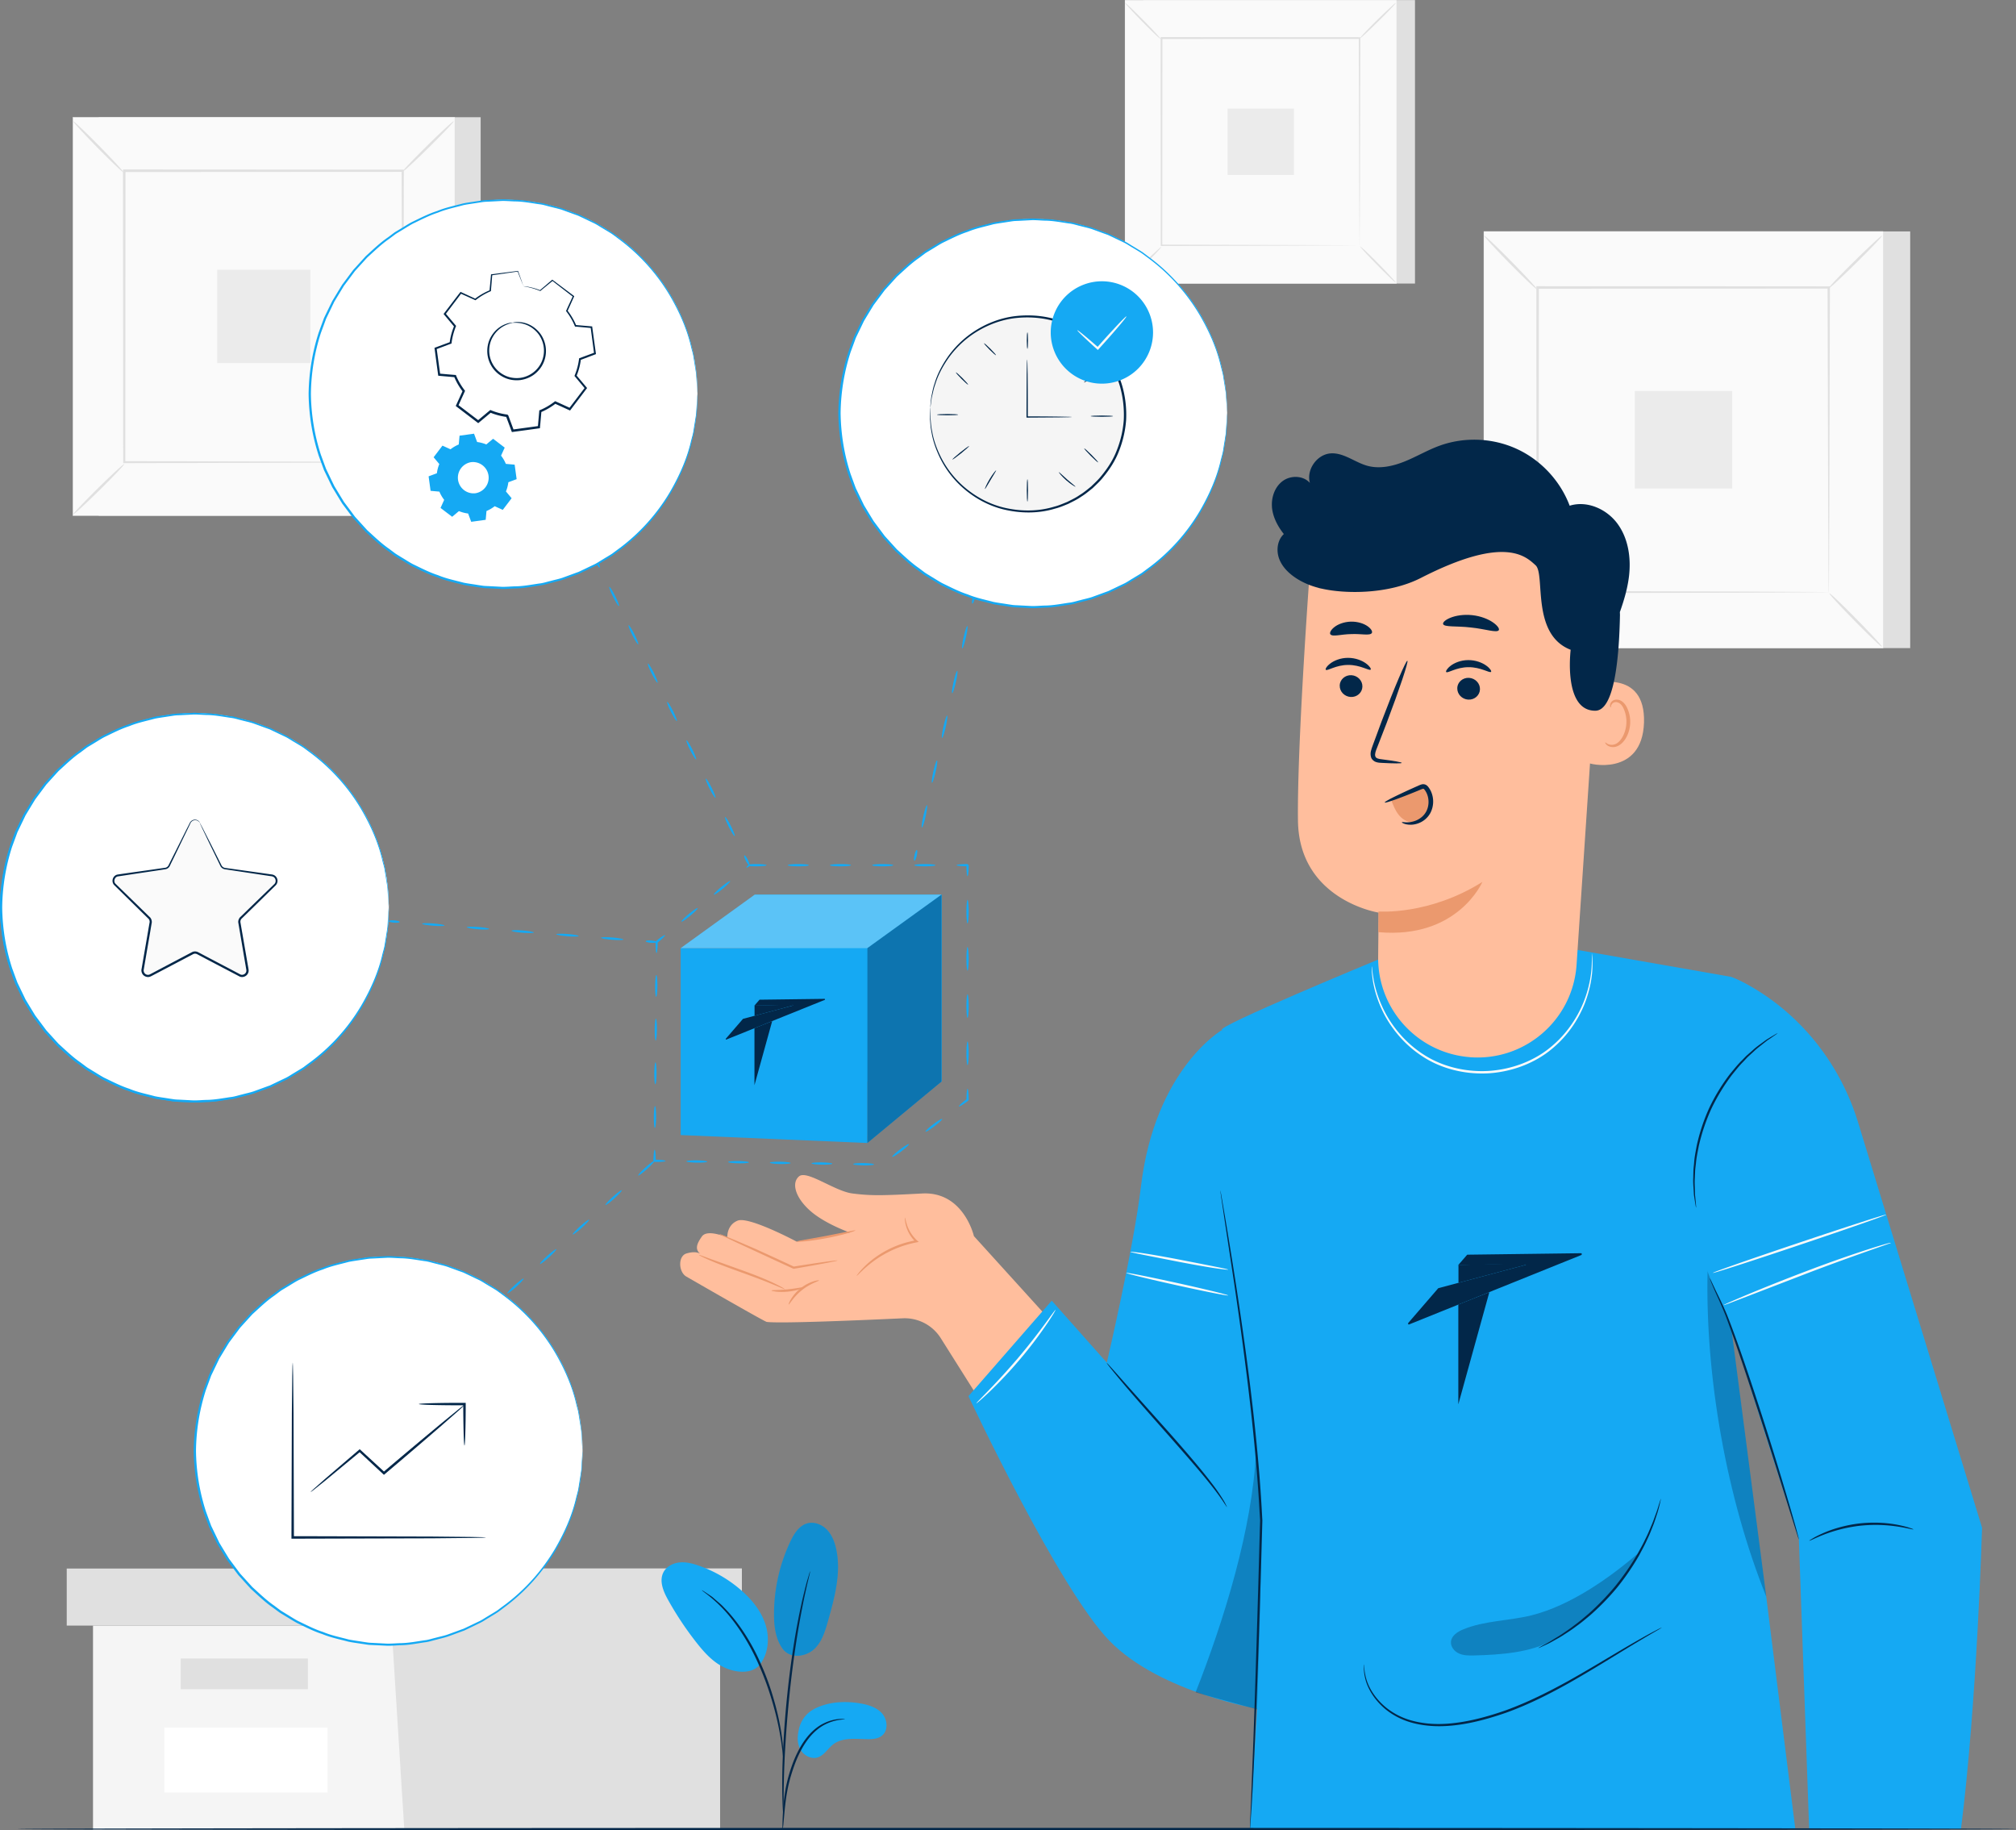 <svg width="325" height="295" fill="none" xmlns="http://www.w3.org/2000/svg"><rect width="100%" height="100%" fill="#808080" stroke="none"/><g clip-path="url(#a)"><path d="M228.111.014h-43.793v45.69h43.793V.014Z" fill="#E0E0E0"/><path d="M225.146.014h-43.793v45.69h43.793V.014Z" fill="#FAFAFA"/><path d="M225.16 45.718h-43.822V0h43.822v45.718Zm-43.793-.029h43.772V.03h-43.772v45.66Z" fill="#E0E0E0"/><path d="M219.257 6.157h-32.022V39.56h32.022V6.157Z" fill="#FAFAFA"/><path d="M187.235 39.788s-.277.377-.788.916a97.102 97.102 0 0 1-4.129 4.07c-.547.504-.901.802-.923.773-.028-.028.277-.376.788-.916a88.455 88.455 0 0 1 2.043-2.066 96.922 96.922 0 0 1 2.094-2.01c.546-.504.894-.795.922-.767h-.007ZM219.256 39.703s.376.277.916.788c.539.512 1.27 1.229 2.064 2.038.795.81 1.498 1.548 2.001 2.095.504.547.802.902.774.923-.029.029-.376-.276-.916-.788a85.963 85.963 0 0 1-2.064-2.045 95.74 95.74 0 0 1-2.008-2.095c-.504-.547-.795-.895-.767-.923v.007ZM219.171 6.242s.277-.376.788-.923a84.522 84.522 0 0 1 2.036-2.067 96.936 96.936 0 0 1 2.093-2.002c.547-.504.901-.803.923-.774.028.028-.277.376-.788.916a86.562 86.562 0 0 1-2.043 2.066 97.03 97.03 0 0 1-2.094 2.01c-.546.504-.894.795-.922.767l.007.007ZM187.149 6.327s-.376-.277-.915-.788a98.105 98.105 0 0 1-4.066-4.133c-.503-.547-.801-.902-.773-.923.028-.029.376.277.915.788.54.511 1.27 1.236 2.065 2.045a98.29 98.29 0 0 1 2.008 2.095c.504.547.795.895.766.923v-.007Z" fill="#E0E0E0"/><path d="M219.171 39.561v-.632c0-.419-.007-1.023-.014-1.804-.007-1.583-.021-3.884-.035-6.81-.015-5.851-.036-14.188-.064-24.165l.12.12c-9.323 0-20.271.015-31.929.022l.142-.142c-.007 12.263-.014 23.732-.022 33.404l-.12-.12c9.572.028 17.533.049 23.124.063 2.788.014 4.988.021 6.492.029.745 0 1.32.014 1.717.014h.603-.574c-.398 0-.958.007-1.696.014-1.504.007-3.69.021-6.464.028-5.605.015-13.602.036-23.202.064h-.121v-.12c0-9.672-.014-21.148-.021-33.405V5.98h.142c11.665 0 22.606.014 31.929.022h.121v.12c-.028 10.013-.05 18.378-.064 24.244-.014 2.911-.028 5.205-.035 6.782 0 .774-.015 1.363-.015 1.782v.604l-.014.028Z" fill="#E0E0E0"/><path d="M208.592 17.512h-10.686v10.694h10.686V17.512Z" fill="#EBEBEB"/><path d="M77.49 18.89H15.914v64.237h61.574V18.89Z" fill="#E0E0E0"/><path d="M73.317 18.89H11.743v64.237h61.574V18.89Z" fill="#FAFAFA"/><path d="M73.339 83.148H11.722v-64.28h61.61v64.273l.007.007Zm-61.575-.035h61.54V18.911h-61.54v64.202Z" fill="#E0E0E0"/><path d="M65.044 27.524h-45.02v46.968h45.02V27.524Z" fill="#FAFAFA"/><path d="M20.023 74.805c.036.042-.39.532-1.114 1.292-.716.76-1.731 1.79-2.86 2.904a130.421 130.421 0 0 1-2.944 2.82c-.766.703-1.263 1.122-1.298 1.086-.036-.042.383-.525 1.107-1.285.716-.76 1.731-1.79 2.866-2.912a115.666 115.666 0 0 1 2.945-2.819c.766-.703 1.263-1.122 1.298-1.08v-.007ZM65.044 74.69c.043-.035.532.392 1.291 1.116.76.717 1.788 1.733 2.902 2.862a130.627 130.627 0 0 1 2.817 2.947c.703.767 1.121 1.264 1.086 1.3-.043.035-.525-.384-1.284-1.109-.76-.717-1.788-1.732-2.91-2.869a115.612 115.612 0 0 1-2.817-2.947c-.702-.766-1.12-1.264-1.078-1.3h-.007ZM64.916 27.652c-.035-.042.39-.532 1.114-1.292.717-.76 1.731-1.79 2.86-2.905a130.008 130.008 0 0 1 2.944-2.819c.766-.703 1.263-1.122 1.299-1.086.035.042-.383.525-1.107 1.285-.717.76-1.731 1.79-2.867 2.912a115.666 115.666 0 0 1-2.944 2.819c-.767.703-1.263 1.122-1.299 1.08v.006ZM19.896 27.766c-.043.035-.532-.39-1.291-1.115-.76-.717-1.789-1.733-2.903-2.862a130.39 130.39 0 0 1-2.816-2.947c-.703-.767-1.121-1.264-1.086-1.3.035-.035.525.384 1.284 1.108a140.638 140.638 0 0 1 5.726 5.816c.703.767 1.121 1.264 1.079 1.3h.007Z" fill="#E0E0E0"/><path d="M64.916 74.492s0-.078-.007-.227c0-.163 0-.377-.007-.653 0-.59-.014-1.435-.021-2.536-.007-2.222-.029-5.46-.043-9.572l-.085-33.972.17.17c-13.105.007-28.495.014-44.893.028l.199-.198c-.007 17.241-.021 33.368-.028 46.967l-.17-.17 32.504.085c3.923.021 7.01.035 9.131.043 1.05.007 1.852.014 2.413.02.262 0 .468.008.624.008.142 0 .213 0 .22.007 0 0-.064 0-.198.007-.15 0-.348 0-.604.007-.553 0-1.348.014-2.384.022-2.114.007-5.187.028-9.089.042-7.876.022-19.115.05-32.618.085h-.17v-.17c-.007-13.599-.021-29.726-.029-46.968v-.198h.2c16.397.007 31.787.02 44.892.028h.177v.17c-.035 14.075-.063 25.835-.085 34.086-.02 4.09-.035 7.315-.042 9.53a473.699 473.699 0 0 1-.022 2.5c0 .27-.007.483-.007.639 0 .142 0 .213-.007.206l-.021.014Z" fill="#E0E0E0"/><path d="M50.044 43.488H35.023v15.033h15.021V43.488Z" fill="#EBEBEB"/><path d="M307.942 37.303h-64.377v67.163h64.377V37.303Z" fill="#E0E0E0"/><path d="M303.579 37.303h-64.377v67.163h64.377V37.303Z" fill="#FAFAFA"/><path d="M303.6 104.488h-64.419V37.282H303.6v67.206Zm-64.377-.043h64.342v-67.12h-64.342v67.127-.007Z" fill="#E0E0E0"/><path d="M294.93 46.336h-47.072V95.44h47.072V46.336Z" fill="#FAFAFA"/><path d="M247.859 95.767c.035.043-.412.561-1.164 1.35-.752.795-1.809 1.867-2.994 3.032a143.633 143.633 0 0 1-3.073 2.947c-.801.738-1.319 1.172-1.362 1.136-.043-.043.404-.554 1.157-1.349a123.91 123.91 0 0 1 3.001-3.04 128.512 128.512 0 0 1 3.079-2.954c.802-.738 1.32-1.171 1.356-1.129v.007ZM294.929 95.647c.043-.036.561.412 1.349 1.164.794.753 1.866 1.811 3.029 2.997a139.935 139.935 0 0 1 2.945 3.075c.738.802 1.171 1.321 1.135 1.363-.042.043-.553-.404-1.348-1.157a124.376 124.376 0 0 1-3.037-3.004 126.716 126.716 0 0 1-2.952-3.082c-.737-.802-1.17-1.32-1.128-1.356h.007ZM294.802 46.464c-.036-.043.411-.561 1.163-1.35.753-.795 1.81-1.867 2.995-3.032a141.204 141.204 0 0 1 3.072-2.947c.802-.738 1.32-1.172 1.362-1.136.043.042-.404.554-1.156 1.349-.752.795-1.81 1.868-3.002 3.04a126.64 126.64 0 0 1-3.079 2.954c-.802.738-1.32 1.171-1.355 1.129v-.007ZM247.731 46.584c-.043.036-.561-.412-1.349-1.164a136.16 136.16 0 0 1-3.036-2.997 141.1 141.1 0 0 1-2.945-3.075c-.738-.802-1.171-1.32-1.135-1.363.042-.043.553.404 1.348 1.157s1.866 1.81 3.037 3.004c1.17 1.186 2.213 2.28 2.951 3.082s1.171 1.32 1.129 1.356Z" fill="#E0E0E0"/><path d="M294.802 95.44s0-.084-.007-.24c0-.171 0-.391-.007-.69 0-.617-.015-1.498-.022-2.648-.014-2.33-.028-5.71-.049-10.006-.022-8.6-.057-20.856-.093-35.527l.185.184c-13.701.007-29.794.014-46.937.029l.206-.206c-.014 18.023-.021 34.888-.028 49.105l-.178-.178c14.064.036 25.778.071 33.988.093 4.101.02 7.329.035 9.55.05 1.093.006 1.937.013 2.526.02.277 0 .49.008.653.008.149 0 .227 0 .227.007 0 0-.064 0-.206.007-.156 0-.362 0-.631.007-.582 0-1.412.014-2.491.021-2.206.014-5.421.029-9.508.05-8.237.021-19.988.057-34.1.092h-.178v-.177c-.007-14.224-.021-31.082-.028-49.105v-.206h.206c17.142.007 33.235.021 46.936.028H295v.185c-.035 14.72-.07 27.013-.092 35.64-.021 4.283-.035 7.649-.049 9.971-.008 1.136-.015 2.01-.022 2.613 0 .284-.007.505-.007.668 0 .149 0 .22-.007.22l-.021-.014Z" fill="#E0E0E0"/><path d="M279.249 63.024H263.54v15.722h15.709V63.024Z" fill="#EBEBEB"/><path d="M14.993 262.022v32.893H116.06v-32.893H14.993Z" fill="#F5F5F5"/><path d="M10.757 252.826v9.196h108.837v-9.196H10.757Z" fill="#E0E0E0"/><path d="M65.18 294.915h50.881v-32.893h3.533v-9.196H63.058v8.344l2.121 33.745ZM49.633 267.326H29.134v4.95h20.499v-4.95Z" fill="#E0E0E0"/><path d="M52.812 278.468H26.495v10.453h26.317v-10.453Z" fill="#fff"/><path d="M157.001 199.225s-1.66-7.214-8.351-6.852c-6.691.362-8.316.362-11.211 0-2.895-.362-7.372-3.842-8.635-2.756-1.263 1.087-.561 3.438 1.795 5.532 2.348 2.095 6.386 3.515 6.386 3.515l-8.55 1.47s-7.706-4.111-9.515-3.387c-1.81.724-1.668 2.727-1.668 2.727s-3.2-1.442-4.101-.17c-.901 1.264-1.121 2.116-.22 2.833 0 0-.596-.589-2.256-.099-1.419.419-1.299 3.039 0 3.742l.44.256s12.112 6.987 12.488 7.037c2.143.284 15.198-.27 21.925-.582a6.873 6.873 0 0 1 6.137 3.209l10.828 17.178 12.225-14.096-17.724-19.549.007-.008Z" fill="#FFBE9D"/><path d="M135.027 203.167c0 .042-.731.198-1.98.44-1.249.234-3.016.554-5.066.902h-.05l-.05-.014c-.858-.391-1.78-.817-2.738-1.257a4498.387 4498.387 0 0 0-6.535-3.025c-.774-.37-1.434-.682-1.973-.938-.461-.227-.709-.369-.702-.39.007-.022.284.071.759.262l2.015.831c.873.377 1.873.81 2.973 1.278l3.605 1.648c.957.447 1.88.873 2.731 1.271l-.106-.014c2.058-.327 3.831-.597 5.087-.767 1.263-.178 2.008-.263 2.015-.22l.015-.007ZM132.032 206.384c.036.106-1.384.468-2.739 1.562-1.376 1.079-2.043 2.372-2.143 2.315-.092-.022.462-1.463 1.916-2.606 1.441-1.158 2.973-1.364 2.973-1.271h-.007ZM145.904 196.271c.043 0 .078.441.312 1.151a6.046 6.046 0 0 0 1.646 2.542l.249.22-.327.064a17.407 17.407 0 0 0-3.32.987 17.515 17.515 0 0 0-4.662 2.862c-1.072.916-1.639 1.591-1.689 1.548-.021-.014.107-.199.355-.511.255-.313.638-.746 1.156-1.236 1.036-.98 2.661-2.173 4.691-3.011a16.015 16.015 0 0 1 3.405-.973l-.085.284a5.696 5.696 0 0 1-1.61-2.727c-.185-.752-.149-1.207-.121-1.207v.007ZM137.893 198.317c.035.106-2.037.766-4.662 1.256a40.035 40.035 0 0 1-3.377.498c-.873.085-1.412.106-1.419.056-.015-.106 2.121-.426 4.725-.916l3.335-.66c.852-.171 1.384-.277 1.398-.227v-.007ZM126.512 207.79c-.028.049-.78-.299-2.029-.81-1.242-.518-2.98-1.172-4.91-1.868-1.937-.696-3.683-1.342-4.924-1.874-1.242-.526-1.987-.916-1.966-.959.021-.05.802.249 2.065.717 1.376.49 3.072 1.101 4.952 1.776 1.938.695 3.669 1.391 4.896 1.974 1.221.575 1.944 1.008 1.923 1.051l-.007-.007Z" fill="#EB996E"/><path d="M129.592 207.498c.035.093-1.093.554-2.569.696-1.476.149-2.668-.085-2.654-.177.014-.107 1.185-.043 2.618-.192 1.434-.135 2.576-.433 2.605-.327Z" fill="#EB996E"/><path d="M197.012 166.013s-10.813 6.228-13.084 25.259c-1.177 9.921-5.499 28.37-5.499 28.37l-8.876-9.992-13.425 15.388s14.511 30.99 22.741 39.448c8.231 8.45 24.451 11.057 24.451 11.057l3.264-51.797-9.572-57.726v-.007Z" fill="#15A9F3"/><path d="m279.064 157.456-24.997-4.382-31.866 1.584s-26.537 10.964-25.189 11.355l-5.172 51.271 12.821 24.769-3.164 52.755h87.927l-4.591-36.685-5.755-44.205 10.92 34.221 1.654 46.669h24.479c2.583-20.324 3.399-48.558 3.399-48.558l-19.981-65.317c-2.775-9.076-8.756-16.887-16.923-21.716-1.405-.831-2.639-1.449-3.569-1.768l.007.007Z" fill="#15A9F3"/><path d="M196.729 191.883s.028.085.063.263c.036.191.086.447.142.774.121.703.291 1.697.511 2.968a851.414 851.414 0 0 1 1.774 10.936c.71 4.623 1.518 10.14 2.285 16.276.759 6.142 1.483 12.91 1.894 20.04.036.66.071 1.32.107 1.938v.014c-.376 13.841-.795 26.275-1.185 35.244-.199 4.488-.376 8.11-.532 10.609a451.776 451.776 0 0 0-.192 2.876c-.028.313-.043.561-.064.746-.014.17-.028.255-.035.255 0 0-.007-.085 0-.255 0-.185.014-.433.028-.746.028-.682.071-1.64.128-2.876.099-2.521.241-6.135.411-10.609.32-8.976.703-21.41 1.072-35.244v.015c-.036-.611-.071-1.271-.107-1.932-.411-7.122-1.121-13.883-1.859-20.018a645.575 645.575 0 0 0-2.206-16.283c-.696-4.609-1.263-8.344-1.654-10.958-.191-1.278-.34-2.279-.447-2.982a43.63 43.63 0 0 0-.106-.774c-.021-.178-.028-.263-.021-.27l-.007-.007ZM273.43 194.659s-.042-.106-.078-.326a93.933 93.933 0 0 0-.156-.952c-.035-.213-.064-.44-.106-.689-.029-.255-.036-.525-.057-.823-.029-.59-.107-1.272-.064-2.017.007-.377.014-.767.028-1.172.015-.412.078-.831.114-1.271.057-.881.248-1.804.426-2.777a30.139 30.139 0 0 1 2.036-6.1 30.508 30.508 0 0 1 3.37-5.482c.639-.76 1.221-1.498 1.852-2.109.312-.312.596-.632.901-.902.306-.27.604-.525.88-.774.547-.511 1.114-.887 1.59-1.242.241-.171.461-.341.667-.483l.596-.362.83-.49c.191-.107.291-.157.298-.15 0 .015-.085.086-.263.213-.213.15-.475.327-.787.547-.178.121-.369.249-.575.384-.206.149-.412.326-.646.504-.454.369-1.007.76-1.539 1.278-.277.249-.561.511-.859.781-.298.277-.568.597-.873.909-.617.611-1.185 1.349-1.809 2.109a31.85 31.85 0 0 0-3.307 5.426 31.271 31.271 0 0 0-2.036 6.022c-.177.958-.383 1.874-.454 2.741-.043.433-.114.852-.135 1.249-.014.405-.035.789-.05 1.165-.056.739 0 1.413.015 2.003.014.291.007.568.028.823.028.249.05.476.071.689.035.377.064.696.085.952.014.22.021.333 0 .341l.007-.015ZM290.005 248.146s-.071-.142-.163-.426c-.106-.32-.234-.724-.397-1.236-.348-1.122-.837-2.663-1.426-4.552-1.199-3.841-2.853-9.153-4.754-14.99-1.902-5.838-3.662-11.121-5.081-14.877-.738-1.868-1.454-3.331-1.894-4.368-.22-.518-.39-.923-.497-1.2-.106-.277-.156-.426-.142-.433.014 0 .085.135.213.398.142.305.327.688.554 1.171.475 1.016 1.234 2.464 2.008 4.332 1.49 3.75 3.285 9.019 5.186 14.863a554.024 554.024 0 0 1 4.648 15.026 299.178 299.178 0 0 1 1.313 4.581c.134.511.248.93.333 1.249.071.292.106.441.092.448l.007.014ZM308.439 246.513c-.021.064-.95-.213-2.49-.448a23.9 23.9 0 0 0-6.053-.142 23.648 23.648 0 0 0-5.882 1.442c-1.447.568-2.299 1.037-2.334.973-.014-.022.191-.157.568-.384.376-.227.943-.518 1.667-.838 1.44-.639 3.541-1.299 5.939-1.569 2.398-.256 4.598-.064 6.137.248.774.157 1.391.313 1.81.455.418.135.645.227.638.248v.015ZM197.771 242.898s-.248-.348-.659-.987a43.702 43.702 0 0 0-1.93-2.592c-1.696-2.144-4.187-4.985-6.947-8.117-2.767-3.124-5.272-5.965-7.039-8.052a157.071 157.071 0 0 1-2.064-2.5c-.476-.597-.731-.937-.71-.959.021-.014.312.291.823.859.554.618 1.277 1.435 2.15 2.422 1.859 2.088 4.357 4.886 7.124 7.982 2.767 3.131 5.229 6.007 6.883 8.202a28.646 28.646 0 0 1 1.844 2.677c.199.327.327.604.419.781.092.178.135.277.121.284h-.015Z" fill="#022749"/><path d="M202.653 275.543c.404-14.338 1.142-27.567-.156-41.727-.582 12.569-5.151 27.276-9.756 38.978l9.912 2.741v.008ZM279.085 213.925s-4.079-9.132-3.803-9.132c-.404 17.093 3.073 36.699 9.458 52.556l-5.655-43.424Z" fill="#022749" opacity=".3"/><path d="M267.867 262.356s-.163.12-.489.312c-.355.206-.837.483-1.433.831a302.672 302.672 0 0 0-5.23 3.146c-2.199 1.342-4.81 2.954-7.776 4.637-2.973 1.662-6.322 3.394-10.033 4.743-3.718 1.307-7.422 2.209-10.871 2.216-1.717 0-3.356-.227-4.817-.682a11.446 11.446 0 0 1-3.761-1.974c-2.036-1.654-3.051-3.636-3.37-5.042a7.19 7.19 0 0 1-.22-1.654c.007-.384.021-.583.035-.583.057 0-.057.817.327 2.195.354 1.37 1.383 3.288 3.398 4.871a11.407 11.407 0 0 0 3.683 1.882c1.433.426 3.037.646 4.725.632 3.385-.028 7.06-.923 10.75-2.223 3.683-1.342 7.017-3.053 9.998-4.694 2.972-1.661 5.591-3.252 7.812-4.566 2.213-1.321 4.03-2.35 5.293-3.046.617-.327 1.107-.582 1.469-.774.34-.171.518-.256.525-.249l-.015.022Z" fill="#022749"/><path d="M267.761 241.556s-.071.447-.277 1.236c-.092.397-.227.88-.411 1.427-.185.547-.369 1.186-.653 1.86-.262.682-.56 1.428-.936 2.195-.348.788-.795 1.59-1.249 2.443a39.832 39.832 0 0 1-3.548 5.184 39.58 39.58 0 0 1-4.385 4.495c-.745.617-1.44 1.214-2.15 1.704-.681.525-1.355.959-1.965 1.349-.603.412-1.192.717-1.696 1.001a13.84 13.84 0 0 1-1.32.682c-.738.348-1.149.533-1.156.511-.015-.021.376-.248 1.092-.639a17.65 17.65 0 0 0 1.285-.738c.489-.306 1.064-.625 1.653-1.044a29.755 29.755 0 0 0 1.93-1.378c.688-.497 1.376-1.1 2.107-1.718a41.467 41.467 0 0 0 4.321-4.474 42.412 42.412 0 0 0 3.541-5.113c.461-.838.915-1.626 1.27-2.4.39-.76.695-1.491.972-2.159.298-.66.497-1.285.702-1.825.206-.54.355-1.015.469-1.399.241-.774.39-1.2.411-1.193l-.007-.007Z" fill="#022749"/><path d="M197.991 208.805c-.021.099-3.718-.632-8.252-1.633-4.541-1.002-8.195-1.896-8.173-1.996.021-.099 3.718.632 8.252 1.634 4.534 1.001 8.195 1.896 8.173 1.995ZM197.992 204.644c-.007.049-.901-.043-2.335-.263-1.433-.22-3.406-.568-5.584-.987-2.114-.419-4.03-.788-5.556-1.094-1.419-.284-2.298-.468-2.291-.518.007-.05.901.043 2.334.263 1.433.22 3.406.568 5.584.987 2.115.412 4.03.788 5.556 1.093 1.419.284 2.299.469 2.292.519ZM304.657 200.369s.029-.014.085-.014c-.028.078-.063.028-.106.042h-.057v-.071h.305l-.213.078c-1.312.483-6.797 2.344-13.282 4.815-3.697 1.427-7.046 2.713-9.551 3.678-1.178.448-2.15.824-2.895 1.108-.688.256-1.071.391-1.078.362-.007-.021.355-.198 1.029-.497.667-.298 1.646-.717 2.852-1.221a310.816 310.816 0 0 1 9.515-3.778c6.485-2.471 12.027-4.218 13.389-4.538v.078l-.071-.007v-.071h.057c.043.022.078-.028.106.057-.056-.007-.085-.014-.085-.021ZM304.076 195.781c.035.1-6.195 2.28-13.915 4.872-7.719 2.599-13.999 4.623-14.034 4.523-.036-.099 6.194-2.279 13.914-4.871 7.713-2.592 13.999-4.623 14.028-4.524h.007ZM256.614 153.607s.036.199.064.575c.043.377.057.938.043 1.655-.036 1.434-.32 3.529-1.256 5.944-.958 2.386-2.618 5.084-5.265 7.271-2.618 2.209-6.265 3.693-10.203 3.949-3.945.227-7.748-.803-10.608-2.678-2.895-1.853-4.867-4.331-6.109-6.582-1.221-2.28-1.76-4.325-1.973-5.745-.099-.71-.156-1.264-.156-1.648-.014-.376-.014-.575 0-.575s.043.199.078.568c.029.376.107.923.227 1.626.256 1.399.823 3.409 2.058 5.639 1.249 2.201 3.221 4.623 6.06 6.419 2.816 1.818 6.542 2.819 10.409 2.592 3.86-.248 7.436-1.69 10.011-3.842 2.604-2.13 4.265-4.772 5.237-7.108.958-2.365 1.277-4.431 1.355-5.851.035-.711.05-1.264.028-1.641 0-.376 0-.575.007-.575l-.007.007ZM170.171 211.127s-.114.256-.377.689a38.948 38.948 0 0 1-1.163 1.782 67.164 67.164 0 0 1-4.257 5.568 68.815 68.815 0 0 1-4.797 5.113 47.52 47.52 0 0 1-1.561 1.434c-.383.327-.596.497-.617.483-.014-.021.17-.227.518-.582.404-.419.901-.923 1.476-1.52a110.326 110.326 0 0 0 4.697-5.17c1.759-2.08 3.264-4.04 4.328-5.482.49-.667.908-1.243 1.256-1.711.298-.405.468-.618.489-.604h.008Z" fill="#FAFAFA"/><path d="M250.328 264.358c-3.584 2.038-8.416 2.365-12.73 2.478-.816.022-1.66.015-2.398-.319-.738-.334-1.362-1.079-1.291-1.896.085-.973 1.057-1.605 1.965-1.981 3.484-1.442 7.394-1.364 11.055-2.28 6.237-1.569 12.594-6.022 17.448-10.24-3.704 6.249-7.77 10.474-14.049 14.238Z" fill="#022749" opacity=".3"/><path d="M236.91 170.394c-8.373-.667-14.808-7.704-14.737-16.112.035-3.991.078-7.18.078-7.18s-12.85-2.002-13.006-14.856c-.156-12.853 2.064-42.373 2.064-42.373a44.599 44.599 0 0 1 44.858 5.646l1.901 1.47-3.909 58.507c-.596 8.912-8.351 15.616-17.249 14.905v-.007Z" fill="#FFBE9D"/><path d="M222.23 146.918s8.117.66 16.745-4.765c0 0-3.959 9.253-16.774 8.095l.029-3.33Z" fill="#EB996E"/><path d="M256.486 110.297c.22-.093 8.827-2.614 8.543 6.178-.284 8.791-9.039 6.696-9.047 6.44 0-.255.504-12.618.504-12.618Z" fill="#FFBE9D"/><path d="M258.778 119.67c.043-.028.149.114.405.242.248.12.681.22 1.142.056.937-.312 1.767-1.761 1.859-3.344a5.036 5.036 0 0 0-.355-2.209c-.248-.653-.646-1.115-1.114-1.214a.78.78 0 0 0-.915.391c-.128.241-.078.419-.121.433-.028.021-.184-.157-.099-.512a.981.981 0 0 1 .362-.539c.213-.164.532-.242.851-.199.674.071 1.263.71 1.554 1.413.326.703.504 1.569.454 2.464-.113 1.768-1.071 3.395-2.355 3.721-.625.142-1.136-.064-1.391-.277-.263-.227-.305-.426-.277-.44v.014Z" fill="#EB996E"/><path d="M215.978 110.488c-.036.966.759 1.797 1.767 1.854 1.007.057 1.859-.689 1.887-1.655.035-.966-.759-1.796-1.767-1.853-1.007-.057-1.859.689-1.894 1.654h.007ZM213.743 107.96c.227.242 1.618-.788 3.59-.781 1.973-.021 3.42.994 3.633.753.107-.107-.128-.54-.759-1.001-.617-.455-1.682-.902-2.909-.895-1.228 0-2.264.461-2.86.923-.61.469-.816.902-.702 1.008l.007-.007ZM234.93 110.914c-.036.966.759 1.797 1.767 1.854 1.007.057 1.859-.689 1.887-1.655.036-.966-.759-1.796-1.767-1.853-1.007-.057-1.859.689-1.894 1.654h.007ZM233.149 108.322c.227.242 1.618-.788 3.59-.781 1.973-.021 3.42.994 3.633.753.107-.107-.127-.54-.759-1.001-.617-.455-1.682-.902-2.909-.895-1.228 0-2.263.462-2.859.923-.604.469-.809.902-.703 1.009l.007-.008ZM225.982 122.972c.008-.113-1.22-.326-3.207-.582-.503-.05-.979-.149-1.064-.497-.121-.362.092-.909.334-1.498.475-1.222.972-2.5 1.49-3.842 2.071-5.468 3.569-9.963 3.349-10.048-.22-.079-2.079 4.282-4.151 9.757l-1.426 3.863c-.192.575-.518 1.221-.263 1.981.135.376.504.653.83.738.327.1.603.107.859.121 2.001.107 3.242.114 3.249 0v.007ZM232.638 100.582c.192.54 2.164.284 4.485.561 2.32.234 4.186.909 4.498.433.135-.227-.191-.738-.943-1.257-.746-.518-1.945-1.015-3.335-1.164-1.391-.15-2.661.07-3.506.412-.851.34-1.277.766-1.192 1.022l-.007-.007ZM214.474 102.244c.348.447 1.71-.014 3.342-.036 1.632-.078 3.023.298 3.335-.17.142-.227-.078-.675-.681-1.101-.596-.426-1.597-.767-2.718-.738-1.121.035-2.1.44-2.668.901-.575.462-.766.924-.617 1.144h.007Z" fill="#022749"/><path d="M205.058 81.757c-.134-1.591.455-3.302 1.753-4.24 1.298-.937 3.306-.873 4.357.327-.604-2.145 1.149-4.623 3.37-4.765 2.093-.135 3.881 1.449 5.903 2.003 1.973.54 4.094.07 5.996-.697 1.902-.766 3.675-1.825 5.598-2.528 4.016-1.47 8.607-1.285 12.488.505 3.881 1.782 7.018 5.148 8.522 9.153 2.81-.88 6.003.547 7.734 2.933 1.731 2.379 2.178 5.51 1.831 8.436-.235 1.974-.802 3.885-1.469 5.766 0 .164.014.327.014.49-.135 7.066-.929 15.368-3.945 15.417-5.251.078-4.002-9.821-4.002-9.821-6.443-2.492-4.044-12.157-5.655-13.62-1.611-1.463-4.981-4.871-18.477 2.031-5.236 2.677-12.204 2.6-16.007 1.733-.113-.022-.227-.043-.333-.071a.294.294 0 0 1-.078-.014c-.043-.008-.071-.036-.114-.043-1.213-.32-2.384-.788-3.462-1.47-1.221-.774-2.335-1.825-2.853-3.174-.518-1.35-.326-3.04.738-4.027-.993-1.25-1.774-2.734-1.916-4.324h.007Z" fill="#022749"/><path d="M224.308 129.051c.312.781.625 1.584 1.143 2.244.518.667 1.277 1.193 2.121 1.228.894.043 1.76-.49 2.264-1.235.503-.746.674-1.676.631-2.571-.035-.809-.404-1.782-1.213-1.875-.334-.042-.667.093-.979.221-1.412.575-2.824 1.143-4.236 1.718" fill="#EB996E"/><path d="M226.004 132.538c.021-.135.951.248 2.257-.277.631-.256 1.326-.76 1.71-1.555.383-.782.454-1.847.056-2.777a2.897 2.897 0 0 0-.369-.632c-.17-.178-.134-.17-.319-.142-.17.05-.454.177-.681.27-.234.099-.468.191-.695.284-.909.369-1.732.689-2.42.944-1.391.519-2.263.789-2.306.696-.043-.099.766-.54 2.093-1.186.667-.319 1.469-.696 2.356-1.093.227-.1.454-.206.688-.306.248-.099.433-.213.773-.319a.974.974 0 0 1 .632.021c.227.092.362.242.468.369.192.256.355.512.476.803a4.002 4.002 0 0 1-.128 3.394 3.598 3.598 0 0 1-2.15 1.74 3.435 3.435 0 0 1-1.838.071c-.418-.114-.617-.256-.603-.298v-.007ZM247.986 89.916c-.05 0 .135-.561 0-1.555-.121-.98-.674-2.407-2.008-3.608-1.292-1.235-3.42-1.967-5.783-1.91-2.377.021-4.903.803-7.514 1.683-1.313.433-2.604.845-3.888 1.13a20.12 20.12 0 0 1-3.754.454 20.449 20.449 0 0 1-6.329-.831c-1.745-.533-3.079-1.179-3.959-1.683a10.76 10.76 0 0 1-.994-.618c-.22-.15-.333-.234-.326-.241.021-.036.49.277 1.391.731a22.356 22.356 0 0 0 3.966 1.555c1.731.469 3.867.831 6.244.739a19.968 19.968 0 0 0 3.683-.469c1.263-.284 2.54-.696 3.852-1.129 2.604-.88 5.187-1.669 7.628-1.669 2.427-.042 4.648.753 5.967 2.067 1.356 1.27 1.888 2.776 1.973 3.792.085 1.03-.156 1.57-.156 1.57l.007-.008ZM257.969 111.639s-.071-.086-.17-.27a10.241 10.241 0 0 1-.398-.817 16.525 16.525 0 0 1-1.021-3.195 17.781 17.781 0 0 1-.334-4.971c.121-1.889.703-3.885 1.15-5.972.454-2.081.56-4.155.014-5.909a5.943 5.943 0 0 0-1.228-2.236 4.562 4.562 0 0 0-1.845-1.215c-1.305-.461-2.483-.255-3.171.078-.688.355-.958.725-.987.69 0 0 .22-.413.916-.825.695-.39 1.93-.653 3.32-.206a4.72 4.72 0 0 1 1.994 1.257c.575.625 1.043 1.435 1.334 2.344.596 1.825.49 3.984.029 6.093-.447 2.116-1.036 4.076-1.171 5.922a18.082 18.082 0 0 0 .248 4.886 19.52 19.52 0 0 0 .894 3.195c.277.739.461 1.129.433 1.144l-.007.007Z" fill="#022749"/><path d="M249.221 88.88s-.007-.178 0-.52c.014-.376.035-.866.056-1.476.015-1.271.057-3.153-.596-5.34-.333-1.08-.872-2.223-1.717-3.246-.837-1.022-2.008-1.91-3.441-2.28-1.433-.39-3.037-.255-4.598.193-1.568.44-3.079 1.228-4.598 2.087-1.518.86-3.001 1.733-4.555 2.344-1.561.596-3.165.916-4.697.944a14.909 14.909 0 0 1-4.3-.525 16.373 16.373 0 0 1-3.491-1.442c-2.008-1.157-3.342-2.52-4.129-3.53a9.864 9.864 0 0 1-.838-1.22c-.177-.292-.262-.448-.248-.455.014 0 .121.135.312.412.192.277.468.689.887 1.172.816.972 2.157 2.279 4.151 3.387 1 .532 2.157 1.015 3.441 1.37 1.292.348 2.718.526 4.208.483a13.919 13.919 0 0 0 4.569-.937c1.519-.604 2.987-1.47 4.513-2.33 1.518-.859 3.065-1.661 4.683-2.108 1.604-.448 3.278-.59 4.789-.17 1.519.397 2.746 1.348 3.598 2.414.865 1.072 1.405 2.25 1.731 3.366.632 2.244.539 4.147.483 5.418-.036.639-.086 1.136-.128 1.477-.043.334-.071.511-.078.511h-.007ZM325 294.815c0 .1-72.111.185-161.038.185-88.928 0-161.053-.085-161.053-.185 0-.099 72.09-.184 161.053-.184 88.962 0 161.038.085 161.038.184Z" fill="#022749"/><path d="M126.093 265.665c1.369 1.931 4.009 1.278 5.229.085 1.221-1.193 1.725-2.912 2.186-4.559 1.057-3.75 2.121-7.684 1.298-11.497-.248-1.136-.681-2.272-1.483-3.117-.802-.838-2.036-1.335-3.164-1.037-1.327.362-2.15 1.669-2.739 2.918a27.432 27.432 0 0 0-2.64 11.767c0 1.896.242 3.877 1.313 5.433" fill="#15A9F3"/><path d="M126.093 265.665c1.369 1.931 4.009 1.278 5.229.085 1.221-1.193 1.725-2.912 2.186-4.559 1.057-3.75 2.121-7.684 1.298-11.497-.248-1.136-.681-2.272-1.483-3.117-.802-.838-2.036-1.335-3.164-1.037-1.327.362-2.15 1.669-2.739 2.918a27.432 27.432 0 0 0-2.64 11.767c0 1.896.242 3.877 1.313 5.433" fill="#022749" opacity=".2"/><path d="M131.237 275.472c2.214-1.158 4.832-1.328 7.302-.931 1.326.213 2.71.604 3.618 1.591.909.994 1.086 2.741.057 3.607-.61.512-1.476.597-2.27.59-1.93-.014-4.08-.341-5.613.831-.88.667-1.455 1.775-2.505 2.109-1.029.326-2.192-.277-2.746-1.2-.553-.931-.574-2.088-.326-3.139 0 0 .255-2.287 2.491-3.458h-.008ZM122.375 268.47c1.469-1.761 1.731-4.318 1.064-6.512s-2.164-4.055-3.881-5.567a20.797 20.797 0 0 0-6.918-4.034c-1-.348-2.05-.618-3.101-.511-1.05.106-2.107.653-2.589 1.59-.717 1.392-.015 3.068.745 4.432a52.3 52.3 0 0 0 4.569 6.874c1.37 1.746 2.931 3.465 5.002 4.239 2.072.781 4.222.675 5.308-.767" fill="#15A9F3"/><path d="M126.164 294.972s.064-.313.121-.881c.056-.646.135-1.449.22-2.407.106-1.016.248-2.223.518-3.537.269-1.313.702-2.734 1.256-4.175.574-1.435 1.277-2.741 2.107-3.785.823-1.051 1.774-1.811 2.675-2.251a7.463 7.463 0 0 1 2.263-.718c.561-.063.88-.106.88-.134 0-.029-.312-.029-.894-.008a6.81 6.81 0 0 0-2.356.632c-.95.427-1.965 1.201-2.824 2.273-.865 1.065-1.596 2.4-2.185 3.863a25.474 25.474 0 0 0-1.249 4.246 28.67 28.67 0 0 0-.447 3.58 51.737 51.737 0 0 0-.106 2.421c-.007.575 0 .888.021.895v-.014Z" fill="#022749"/><path d="M126.32 293.111s.022-.142.022-.412c0-.305 0-.696-.007-1.172-.008-1.015-.015-2.485.028-4.303.071-3.636.355-8.649.922-14.167.575-5.518 1.356-10.481 2.072-14.046.17-.895.341-1.697.497-2.4.156-.703.284-1.314.411-1.804.107-.462.199-.838.27-1.143.057-.263.078-.398.071-.405-.014 0-.057.128-.142.383-.085.299-.199.668-.333 1.122-.149.49-.298 1.094-.469 1.797a57.553 57.553 0 0 0-.553 2.393c-.781 3.558-1.604 8.529-2.178 14.061-.575 5.524-.816 10.559-.824 14.202a75.934 75.934 0 0 0 .086 4.31c.028.476.056.867.078 1.172.021.27.042.405.049.405v.007Z" fill="#022749"/><path d="M126.292 283.411s.021-.433-.014-1.222a34.708 34.708 0 0 0-.391-3.316 43.647 43.647 0 0 0-1.107-4.822 42.292 42.292 0 0 0-2.05-5.702c-1.696-3.962-3.988-7.201-5.982-9.203-.468-.533-.986-.916-1.405-1.293-.212-.177-.404-.362-.596-.504-.191-.135-.376-.255-.546-.369-.653-.44-1.022-.675-1.036-.653-.057.078 1.462.965 3.392 2.989 1.916 2.024 4.151 5.241 5.832 9.168a46.082 46.082 0 0 1 2.065 5.653 47.72 47.72 0 0 1 1.171 4.779c.262 1.377.411 2.499.503 3.28.079.782.135 1.215.157 1.215h.007Z" fill="#022749"/><path d="m139.83 184.235-30.099-1.278v-30.131h30.099v31.409Z" fill="#15A9F3"/><path d="M151.772 144.205h-30.106v30.131h30.106v-30.131Z" fill="#15A9F3"/><path d="m139.831 182.957 11.941-8.621v-30.131l-11.941 8.621v30.131ZM109.731 152.826l11.935-8.621h30.106l-11.942 8.621h-30.099Z" fill="#15A9F3"/><path d="m139.831 184.235 11.941-9.899v-30.131l-11.941 8.621v31.409Z" fill="#15A9F3"/><path opacity=".3" d="m109.731 152.826 11.935-8.621h30.106l-11.942 8.621h-30.099Z" fill="#fff"/><path opacity=".4" d="m139.831 184.235 11.941-9.899v-30.131l-11.941 8.621v31.409Z" fill="#022749"/><path d="M155.979 175.486c.1 0 .185.795.185 1.775-.149.299-.043.086-.071.149h-.007l-.022.022-.035.028-.071.057-.142.106c-.085.064-.177.121-.269.192-.178.121-.334.227-.476.313-.277.17-.461.248-.489.213-.029-.043.099-.199.333-.419a9.05 9.05 0 0 1 .426-.37c.092-.078.177-.142.255-.213l.142-.106.071-.057.036-.028.021-.014h.007v-.008c-.036.064.071-.149-.071.15 0-.98.085-1.776.184-1.776l-.007-.014ZM155.979 167.873c.1 0 .185.853.185 1.904s-.085 1.903-.185 1.903c-.099 0-.184-.852-.184-1.903 0-1.051.085-1.904.184-1.904ZM155.979 160.261c.1 0 .185.852.185 1.903 0 1.051-.085 1.903-.185 1.903-.099 0-.184-.852-.184-1.903 0-1.051.085-1.903.184-1.903ZM155.979 152.648c.1 0 .185.853.185 1.904s-.085 1.903-.185 1.903c-.099 0-.184-.852-.184-1.903 0-1.051.085-1.904.184-1.904ZM155.979 145.036c.1 0 .185.852.185 1.903 0 1.051-.085 1.903-.185 1.903-.099 0-.184-.852-.184-1.903 0-1.051.085-1.903.184-1.903ZM154.206 139.454c0-.099.794-.184 1.773-.184.369.369.1.099.185.184v.355c0 .107-.007.213-.014.334a5.733 5.733 0 0 1-.043.561c-.035.32-.078.518-.128.518-.049 0-.099-.198-.127-.518a32.006 32.006 0 0 1-.043-.561c0-.121-.007-.227-.014-.334V139.447c.085.085-.185-.184.184.185-.979 0-1.773-.085-1.773-.185v.007ZM147.401 139.454c0-.099.759-.184 1.703-.184.943 0 1.703.085 1.703.184 0 .1-.76.185-1.703.185-.944 0-1.703-.085-1.703-.185ZM140.596 139.454c0-.099.759-.184 1.703-.184.944 0 1.703.085 1.703.184 0 .1-.759.185-1.703.185-.944 0-1.703-.085-1.703-.185ZM133.792 139.454c0-.099.759-.184 1.703-.184.944 0 1.703.085 1.703.184 0 .1-.759.185-1.703.185-.944 0-1.703-.085-1.703-.185ZM126.987 139.454c0-.099.76-.184 1.703-.184.944 0 1.703.085 1.703.184 0 .1-.759.185-1.703.185-.943 0-1.703-.085-1.703-.185ZM120.325 139.852c-.036-.043.113-.234.383-.504l.028-.029h.064a9.548 9.548 0 0 1 1.078-.049c.937 0 1.703.085 1.703.184 0 .1-.759.185-1.703.185-.411 0-.794-.014-1.078-.043l.092-.035c-.312.22-.532.334-.567.284v.007ZM115.088 144.198c-.064-.078.469-.632 1.192-1.229.724-.603 1.363-1.022 1.426-.944.064.078-.468.632-1.192 1.228-.723.604-1.362 1.023-1.426.945ZM109.852 148.551c-.064-.078.468-.632 1.192-1.229.724-.603 1.362-1.022 1.426-.944.064.078-.468.632-1.192 1.229-.724.603-1.362 1.022-1.426.944ZM105.85 153.628c-.099 0-.177-.795-.17-1.775.134-.284.035-.078.064-.142h.007l.014-.021.035-.029.071-.056.135-.114c.085-.064.17-.135.263-.206.17-.128.326-.241.461-.327.269-.177.454-.27.482-.234.036.043-.092.199-.319.433-.114.114-.248.249-.412.391-.092.078-.17.149-.248.22l-.135.113-.071.057-.035.029-.014.014h-.007v.014l.063-.142c-.007.98-.099 1.775-.198 1.775h.014ZM105.779 160.673c-.099 0-.177-.788-.17-1.761.007-.973.099-1.761.199-1.761.099 0 .177.788.17 1.761-.007.973-.1 1.761-.199 1.761ZM105.708 167.717c-.099 0-.178-.788-.17-1.761.007-.973.099-1.761.198-1.761.1 0 .178.788.171 1.761-.008.973-.1 1.761-.199 1.761ZM105.644 174.762c-.099 0-.178-.789-.17-1.761.007-.973.099-1.762.198-1.762.1 0 .178.789.171 1.762-.008.972-.1 1.761-.199 1.761ZM105.573 181.806c-.099 0-.177-.788-.17-1.761.007-.973.099-1.761.198-1.761.1 0 .178.788.171 1.761-.007.973-.1 1.761-.199 1.761ZM107.297 187.132c0 .099-.794.17-1.773.156-.362-.376-.1-.106-.185-.184v-.363l.021-.333c.015-.213.029-.405.043-.561.035-.32.085-.519.135-.519.049 0 .092.199.127.519.015.163.029.355.036.568 0 .121 0 .227.007.334V187.097c-.078-.079.184.191-.184-.178.979.014 1.773.114 1.773.213ZM114.017 187.246c0 .099-.752.17-1.682.156-.929-.014-1.681-.114-1.674-.213 0-.1.752-.171 1.681-.156.93.014 1.682.113 1.675.213ZM120.736 187.352c0 .1-.752.171-1.682.156-.929-.014-1.681-.113-1.674-.213 0-.099.752-.17 1.682-.156.929.014 1.681.114 1.674.213ZM127.463 187.466c0 .099-.752.17-1.682.156-.929-.014-1.682-.114-1.675-.213 0-.099.753-.17 1.682-.156.93.014 1.682.113 1.675.213ZM134.182 187.572c0 .1-.752.171-1.682.157-.929-.015-1.681-.114-1.674-.213 0-.1.752-.171 1.681-.157.93.014 1.682.114 1.675.213ZM140.902 187.686c0 .099-.753.17-1.682.156-.93-.014-1.682-.113-1.675-.213 0-.099.753-.17 1.682-.156.93.014 1.682.114 1.675.213ZM146.521 184.426c.064.079-.49.604-1.227 1.165-.738.561-1.391.952-1.455.866-.064-.078.49-.603 1.228-1.164.737-.561 1.39-.952 1.454-.867ZM151.885 180.365c.064.078-.489.603-1.227 1.164-.738.561-1.391.952-1.455.867-.064-.079.49-.604 1.228-1.165s1.39-.952 1.454-.866ZM147.805 137.004c.1.022.092.426-.014.909-.106.476-.277.845-.376.824-.099-.021-.092-.426.014-.909.107-.476.277-.845.376-.824ZM149.437 129.782c.1.022 0 .853-.227 1.847s-.489 1.789-.589 1.761c-.099-.029 0-.852.227-1.846.228-.995.49-1.79.589-1.762ZM151.062 122.56c.099.022 0 .853-.227 1.847s-.49 1.789-.589 1.761c-.099-.021 0-.852.227-1.846.227-.995.49-1.79.589-1.762ZM152.687 115.338c.099.022 0 .853-.227 1.847s-.49 1.789-.589 1.761c-.099-.021 0-.852.227-1.846.227-.995.49-1.79.589-1.762ZM154.319 108.124c.099.021 0 .852-.227 1.846-.227.994-.49 1.789-.589 1.761-.1-.021 0-.852.227-1.846.227-.994.489-1.79.589-1.761ZM155.944 100.902c.099.021 0 .852-.227 1.846-.227.994-.49 1.789-.589 1.761-.1-.021 0-.852.227-1.846.227-.994.489-1.79.589-1.761ZM157.15 95.561c.099.022.092.427-.014.91-.107.475-.277.844-.376.823-.1-.021-.093-.426.014-.909.106-.476.277-.845.376-.824Z" fill="#15A9F3"/><path d="M119.998 137.871c.092-.043.341.27.561.71.22.44.326.831.234.873-.092.043-.341-.27-.561-.71-.22-.44-.326-.831-.234-.873ZM116.891 131.686c.092-.043.511.61.943 1.462.433.853.703 1.584.611 1.627-.093.042-.511-.611-.944-1.463-.433-.852-.703-1.584-.61-1.626ZM113.783 125.507c.092-.042.511.611.943 1.463.433.852.703 1.584.611 1.626-.093.043-.511-.61-.944-1.462-.433-.853-.703-1.584-.61-1.627ZM110.668 119.322c.092-.042.511.611.944 1.463.432.852.702 1.584.61 1.626-.092.043-.511-.61-.944-1.463-.433-.852-.702-1.583-.61-1.626ZM107.56 113.137c.092-.043.511.611.944 1.463.433.852.702 1.584.61 1.626-.092.043-.511-.611-.944-1.463-.433-.852-.702-1.583-.61-1.626ZM104.452 106.959c.092-.043.511.611.944 1.463.433.852.702 1.583.61 1.626-.092.043-.511-.611-.944-1.463-.432-.852-.702-1.583-.61-1.626ZM101.337 100.774c.093-.043.511.61.944 1.463.433.852.703 1.583.61 1.626-.092.042-.511-.611-.943-1.463-.433-.852-.703-1.584-.611-1.626ZM98.23 94.596c.092-.043.51.61.943 1.463.433.852.703 1.583.61 1.626-.092.042-.51-.61-.943-1.463-.433-.852-.703-1.584-.61-1.626ZM95.88 89.916c.093-.043.342.27.562.71.22.44.326.831.234.874-.093.042-.341-.27-.56-.71-.22-.44-.327-.831-.235-.874ZM64.434 148.608c-.007.099-.411.156-.901.113-.49-.035-.88-.149-.873-.255.007-.1.412-.156.901-.114.49.036.88.149.873.256ZM71.65 149.176c-.007.099-.823.121-1.817.042-.993-.078-1.795-.227-1.787-.326.007-.1.822-.121 1.816-.043.993.078 1.795.227 1.788.327ZM78.859 149.737c-.007.099-.823.121-1.816.043-.994-.079-1.796-.228-1.789-.327.007-.1.823-.121 1.817-.043.993.078 1.795.227 1.788.327ZM86.068 150.305c-.007.099-.823.121-1.817.043-.993-.079-1.795-.228-1.788-.327.008-.099.824-.121 1.817-.043s1.795.228 1.788.327ZM93.284 150.873c-.007.1-.823.121-1.816.043-.994-.078-1.795-.228-1.788-.327.007-.099.823-.121 1.816-.043.994.079 1.795.228 1.788.327ZM100.493 151.434c-.007.1-.823.121-1.816.043-.994-.078-1.795-.228-1.788-.327.007-.099.823-.121 1.816-.043.993.079 1.795.228 1.788.327ZM105.864 151.853c-.007.099-.411.156-.901.114-.489-.036-.88-.149-.873-.256.008-.099.412-.156.902-.114.489.036.879.15.872.256Z" fill="#15A9F3"/><path d="M111.629 70.512c3.89-16.824-6.583-33.618-23.393-37.511-16.81-3.894-33.59 6.589-37.48 23.412-3.891 16.824 6.583 33.618 23.392 37.511 16.81 3.893 33.591-6.589 37.481-23.412Z" fill="#fff"/><path d="M112.435 63.47s-.022-.17-.043-.503c-.021-.348-.05-.838-.092-1.484a87.421 87.421 0 0 1-.064-1.094c-.043-.398-.128-.83-.199-1.307-.078-.468-.156-.98-.241-1.52-.064-.546-.27-1.1-.404-1.704-.547-2.414-1.675-5.269-3.456-8.294a31.088 31.088 0 0 0-7.911-8.834c-.44-.334-.894-.667-1.348-1.001-.476-.313-.973-.597-1.462-.895-.504-.284-.98-.632-1.519-.88-.532-.256-1.071-.512-1.617-.774-.27-.128-.547-.256-.823-.391-.284-.107-.575-.206-.866-.313-.575-.212-1.164-.425-1.753-.639-.596-.198-1.213-.326-1.83-.49-.625-.142-1.235-.362-1.88-.426-1.285-.184-2.583-.447-3.931-.454-.667-.021-1.349-.085-2.03-.078l-2.057.106c-.348.022-.696.022-1.036.064-.348.05-.689.107-1.036.156-.689.114-1.398.2-2.093.341-1.37.377-2.796.654-4.144 1.215-1.39.447-2.703 1.136-4.052 1.782-.652.355-1.284.774-1.937 1.158-.319.206-.66.376-.958.603l-.915.689c-1.263.866-2.37 1.953-3.526 2.997-.525.575-1.05 1.157-1.583 1.74l-.397.44-.355.476-.71.951-.716.959-.624 1.022-.625 1.03-.312.518-.263.547c-.347.725-.702 1.456-1.057 2.194-.276.767-.56 1.534-.844 2.301a33.08 33.08 0 0 0-1.604 9.807c.043 3.373.59 6.69 1.604 9.807.284.774.56 1.54.844 2.3.355.732.703 1.464 1.057 2.195l.263.547.312.518.625 1.03.624 1.022.717.96.71.95.354.477.397.44c.532.582 1.058 1.164 1.583 1.74 1.156 1.043 2.263 2.13 3.526 2.996l.915.69c.306.226.646.404.958.61.653.383 1.277.802 1.937 1.157 1.349.647 2.661 1.335 4.052 1.783 1.348.568 2.774.845 4.144 1.214.695.142 1.397.227 2.093.34.347.058.695.108 1.036.157.347.043.695.043 1.036.064l2.057.107c.681.007 1.356-.057 2.03-.079 1.348-.007 2.646-.27 3.93-.454.646-.064 1.263-.284 1.88-.426.618-.17 1.235-.291 1.831-.49.59-.213 1.171-.426 1.753-.64.29-.106.575-.212.866-.312.276-.127.546-.262.823-.39.546-.263 1.078-.519 1.618-.774.539-.242 1.014-.59 1.518-.88.49-.306.993-.59 1.462-.895.454-.341.9-.675 1.348-1.002a31.087 31.087 0 0 0 7.911-8.834c1.781-3.025 2.909-5.88 3.456-8.294.142-.604.34-1.157.404-1.704.085-.54.163-1.051.241-1.52.071-.469.156-.909.199-1.307.021-.404.043-.766.064-1.093.042-.646.071-1.136.092-1.484.021-.334.043-.505.043-.505v.505c-.015.348-.036.845-.057 1.49-.014.328-.029.697-.05 1.102-.035.404-.113.838-.177 1.313-.071.476-.142.987-.227 1.534-.057.547-.256 1.108-.39 1.719-.533 2.428-1.647 5.311-3.421 8.365a31.147 31.147 0 0 1-7.932 8.94c-.447.334-.894.675-1.355 1.016-.476.312-.98.604-1.47.909-.503.291-.985.639-1.525.888-.539.262-1.078.525-1.625.788-.276.128-.553.263-.83.397-.29.107-.575.214-.873.32-.581.213-1.17.433-1.766.646-.596.199-1.228.334-1.845.504-.624.142-1.242.37-1.902.434-1.298.184-2.61.461-3.966.468-.674.029-1.362.093-2.043.086-.689-.036-1.384-.072-2.08-.1-.347-.021-.702-.021-1.05-.064-.347-.05-.695-.106-1.05-.156-.702-.114-1.412-.199-2.114-.341-1.39-.376-2.824-.653-4.194-1.221-1.412-.448-2.738-1.144-4.1-1.797-.668-.362-1.3-.774-1.96-1.165-.318-.206-.666-.383-.971-.61l-.93-.69c-1.277-.873-2.398-1.973-3.569-3.031-.532-.583-1.064-1.172-1.596-1.761l-.405-.44-.362-.477-.723-.965-.724-.966-.631-1.037-.632-1.044-.32-.525-.269-.547c-.355-.739-.71-1.477-1.071-2.216-.284-.774-.568-1.548-.852-2.329a33.664 33.664 0 0 1-1.625-9.927 33.387 33.387 0 0 1 1.625-9.92c.284-.782.568-1.556.852-2.33.355-.746.716-1.484 1.071-2.216l.27-.546.32-.526.63-1.044.632-1.036.724-.966.716-.966.362-.476.405-.44c.532-.59 1.071-1.179 1.596-1.761 1.171-1.058 2.292-2.152 3.57-3.025l.922-.69c.305-.234.652-.404.972-.61.66-.39 1.291-.81 1.958-1.165 1.362-.653 2.69-1.349 4.101-1.796 1.37-.568 2.803-.845 4.194-1.222.702-.142 1.412-.227 2.114-.34.348-.05.703-.107 1.05-.157.348-.042.703-.042 1.05-.064.696-.035 1.391-.07 2.08-.099.688-.007 1.369.057 2.043.085 1.362.014 2.668.284 3.966.469.653.07 1.27.291 1.902.433.624.17 1.248.298 1.844.504.597.22 1.186.434 1.767.647.291.106.582.212.873.32.277.134.553.262.83.397.547.262 1.093.525 1.625.788.54.248 1.022.604 1.526.888.496.305.993.596 1.468.909l1.356 1.015a31.068 31.068 0 0 1 7.932 8.94c1.774 3.054 2.888 5.937 3.42 8.366.135.61.334 1.164.391 1.718.078.547.156 1.058.227 1.534.063.476.142.91.177 1.314.014.405.035.767.05 1.1.021.647.042 1.144.056 1.492.015.334 0 .504 0 .504l.015-.078Z" fill="#15A9F3"/><path d="M82.662 52.002s.1-.035.291-.064a3.8 3.8 0 0 1 .844-.02c.724.049 1.838.347 2.803 1.292.965.901 1.689 2.556 1.313 4.331a4.639 4.639 0 0 1-1.334 2.415c-.688.689-1.64 1.15-2.661 1.3-1.022.127-2.065-.065-2.91-.547a4.655 4.655 0 0 1-1.93-1.975c-.836-1.605-.58-3.394.114-4.523.689-1.165 1.675-1.747 2.363-1.988a3.25 3.25 0 0 1 .823-.206c.192-.022.291-.029.291-.015.007.043-.397.078-1.064.363a4.555 4.555 0 0 0-2.186 1.988c-.624 1.086-.83 2.755-.035 4.24a4.4 4.4 0 0 0 1.802 1.817c.788.44 1.746.618 2.69.497a4.43 4.43 0 0 0 2.462-1.193 4.325 4.325 0 0 0 1.248-2.23c.37-1.64-.27-3.195-1.163-4.076a4.537 4.537 0 0 0-2.64-1.334c-.71-.093-1.114-.022-1.12-.064v-.008Z" fill="#022749"/><path d="M84.4 46.13s-.028-.043-.07-.142c-.05-.114-.107-.263-.185-.455-.17-.426-.404-1.03-.71-1.803l.064.035-4.221.61.078-.084c-.064.78-.135 1.647-.213 2.57v.064l-.064.028c-.795.334-1.604.796-2.37 1.4l-.057.042-.07-.028c-.731-.334-1.526-.69-2.35-1.058l.157-.043-2.576 3.409v-.185c.511.61 1.079 1.285 1.66 1.974l.057.071-.035.085a10.407 10.407 0 0 0-.696 2.656l-.014.092-.092.036c-.745.284-1.575.59-2.412.909l.106-.178c.184 1.328.376 2.763.582 4.233l-.156-.15c.802.072 1.674.15 2.568.22h.107l.042.107c.327.796.795 1.612 1.377 2.365l.064.085-.043.1c-.333.738-.702 1.54-1.064 2.35l-.057-.22c1.078.817 2.228 1.697 3.399 2.585h-.227c.624-.519 1.298-1.087 1.98-1.655l.084-.07.107.042c.802.334 1.71.582 2.64.696l.148.12v.008l.007.028.015.035.028.079.057.149.113.305.227.604.447 1.207-.198-.12c1.426-.193 2.838-.384 4.229-.576l-.156.163c.078-.866.149-1.718.227-2.57v-.107l.113-.042a10.3 10.3 0 0 0 2.363-1.378l.085-.064.1.043c.794.362 1.575.717 2.348 1.072l-.213.057c.887-1.158 1.746-2.294 2.59-3.395v.213c-.553-.674-1.107-1.335-1.646-1.98l-.064-.08.035-.091c.362-.867.59-1.761.703-2.65l.014-.099.092-.035c.83-.305 1.632-.604 2.42-.895l-.1.163-.56-4.232.128.12c-.901-.084-1.753-.162-2.569-.233h-.078l-.028-.079a10.156 10.156 0 0 0-1.377-2.379l-.042-.056.028-.064c.39-.852.745-1.62 1.079-2.344l.035.135-3.377-2.606h.106c-.795.654-1.448 1.186-1.994 1.64l-.028.022-.036-.014a11.106 11.106 0 0 0-1.994-.625c-.212-.043-.376-.078-.51-.1-.121-.021-.17-.035-.17-.035s.063 0 .17.007c.113.014.283.028.51.07.455.079 1.143.228 2.023.576h-.064c.54-.447 1.178-1.001 1.958-1.669l.05-.042.057.042c.965.725 2.093 1.57 3.413 2.564l.07.05-.035.078c-.326.731-.674 1.498-1.057 2.35l-.014-.128a10.474 10.474 0 0 1 1.426 2.429l-.114-.078 2.569.22h.113l.014.12c.185 1.336.377 2.742.582 4.233l.014.12-.113.043c-.78.299-1.582.597-2.413.91l.1-.128c-.114.916-.348 1.839-.717 2.733l-.028-.17c.546.646 1.1 1.307 1.66 1.974l.085.107-.085.106c-.837 1.108-1.696 2.237-2.576 3.402l-.085.113-.127-.056c-.774-.348-1.554-.71-2.349-1.066l.184-.02a10.733 10.733 0 0 1-2.44 1.427l.113-.15c-.07.845-.149 1.705-.227 2.571l-.014.15-.142.02c-1.39.192-2.795.384-4.229.576l-.149.02-.05-.134a224.05 224.05 0 0 1-.447-1.207l-.227-.604-.113-.305-.057-.15-.028-.077-.014-.036v-.021l-.008-.007v-.007c.299.234.086.063.15.12a10.52 10.52 0 0 1-2.732-.724l.191-.028c-.68.568-1.355 1.136-1.98 1.654l-.113.093-.113-.093c-1.171-.887-2.32-1.768-3.392-2.585l-.114-.085.057-.135c.37-.81.738-1.612 1.072-2.35l.021.184a10.386 10.386 0 0 1-1.42-2.45l.15.107-2.569-.227-.135-.015-.02-.134c-.2-1.47-.391-2.905-.568-4.233l-.015-.128.121-.042c.844-.313 1.667-.618 2.42-.895l-.1.128c.12-.98.39-1.918.731-2.727l.021.156c-.574-.696-1.142-1.37-1.653-1.981l-.078-.092.071-.093c.908-1.186 1.774-2.322 2.597-3.387l.064-.085.092.042c.823.377 1.61.746 2.342 1.08l-.128.014a10.407 10.407 0 0 1 2.434-1.406l-.064.092c.085-.923.17-1.79.24-2.57v-.079l.079-.007c1.717-.22 3.143-.397 4.229-.54h.05l.014.036c.276.774.49 1.37.638 1.797.064.191.121.348.163.468.036.107.05.164.05.17l.021-.013Z" fill="#022749"/><path fill-rule="evenodd" clip-rule="evenodd" d="M76.915 71.247a5.774 5.774 0 0 1 1.483.39l1.093-.916 1.873 1.428-.59 1.292c.313.405.576.845.774 1.328l1.42.128.319 2.336-1.334.497a5.792 5.792 0 0 1-.39 1.484l.915 1.094-1.426 1.875-1.299-.59a5.746 5.746 0 0 1-1.327.774l-.127 1.42-2.335.32-.497-1.335a5.78 5.78 0 0 1-1.483-.39l-1.092.916-1.873-1.428.588-1.3a5.753 5.753 0 0 1-.773-1.327l-1.419-.128-.32-2.336 1.335-.497a5.788 5.788 0 0 1 .39-1.485l-.915-1.093 1.426-1.875 1.298.59a5.75 5.75 0 0 1 1.327-.775l.128-1.42 2.334-.32.497 1.336v.007Zm-.958 3.245a2.53 2.53 0 0 0 .681 5.013 2.53 2.53 0 0 0-.681-5.013Z" fill="#15A9F3"/><path d="M188.677 88.676c12.201-12.21 12.201-32.008 0-44.218-12.2-12.21-31.981-12.21-44.182 0-12.2 12.21-12.2 32.007 0 44.218 12.201 12.21 31.982 12.21 44.182 0Z" fill="#fff"/><path d="M197.828 66.567s-.021-.17-.042-.504c-.022-.348-.05-.838-.093-1.484a88.909 88.909 0 0 1-.063-1.094c-.043-.398-.128-.83-.199-1.306-.078-.47-.156-.98-.241-1.52-.064-.547-.27-1.1-.405-1.704-.546-2.415-1.674-5.27-3.455-8.295a31.076 31.076 0 0 0-7.912-8.834c-.44-.333-.894-.667-1.348-1-.475-.313-.972-.597-1.462-.896-.503-.284-.979-.632-1.518-.88-.532-.256-1.071-.511-1.618-.774-.269-.128-.546-.256-.823-.39-.284-.107-.575-.207-.865-.313-.575-.213-1.164-.426-1.753-.64-.596-.198-1.213-.326-1.831-.49-.624-.141-1.234-.362-1.88-.425-1.284-.185-2.583-.448-3.931-.455-.667-.021-1.348-.092-2.029-.078l-2.058.107c-.348.02-.695.02-1.036.063-.347.05-.688.107-1.036.157-.688.113-1.397.198-2.093.34-1.369.377-2.795.654-4.144 1.215-1.39.447-2.703 1.136-4.051 1.782-.653.355-1.284.774-1.937 1.158-.319.206-.66.376-.958.603l-.915.69c-1.263.865-2.37 1.952-3.527 2.996-.525.575-1.05 1.157-1.582 1.74l-.397.44-.355.476-.71.951-.716.959-.625 1.023-.624 1.03-.312.518-.263.546c-.348.732-.702 1.456-1.057 2.195-.277.767-.561 1.534-.844 2.3a33.084 33.084 0 0 0-1.604 9.807c.043 3.373.589 6.69 1.604 9.807.283.774.56 1.541.844 2.3.355.732.702 1.464 1.057 2.195l.263.547.312.518.624 1.03.625 1.023.716.958.71.952.355.476.397.44c.532.582 1.057 1.165 1.582 1.74 1.157 1.044 2.264 2.13 3.527 2.997l.915.688c.305.228.646.405.958.611.653.383 1.277.802 1.937 1.157 1.348.647 2.661 1.336 4.051 1.783 1.349.568 2.775.845 4.144 1.214.696.142 1.398.228 2.093.341.348.057.696.107 1.036.156.348.043.696.043 1.036.064l2.058.107c.681.007 1.355-.057 2.029-.078 1.348-.007 2.647-.27 3.931-.455.646-.064 1.263-.284 1.88-.426.618-.17 1.235-.291 1.831-.49.589-.213 1.171-.426 1.753-.639.29-.106.574-.213.865-.313.277-.127.547-.262.823-.39.547-.263 1.079-.518 1.618-.774.539-.242 1.015-.59 1.518-.88.49-.306.994-.59 1.462-.895.454-.341.901-.675 1.348-1.002a31.078 31.078 0 0 0 7.912-8.834c1.781-3.025 2.909-5.88 3.455-8.294.142-.603.341-1.157.405-1.704.085-.54.163-1.051.241-1.52.071-.469.156-.909.199-1.306.021-.405.042-.767.063-1.094.043-.646.071-1.136.093-1.484.021-.334.042-.504.042-.504v.504c-.014.348-.035.845-.057 1.491-.014.327-.028.696-.049 1.1-.036.406-.114.839-.178 1.315-.071.475-.142.987-.227 1.533-.056.547-.255 1.108-.39 1.719-.532 2.428-1.646 5.312-3.42 8.365a31.15 31.15 0 0 1-7.933 8.94c-.447.334-.894.675-1.355 1.016-.475.313-.979.604-1.469.909-.503.291-.986.64-1.525.888-.539.262-1.079.525-1.625.788-.277.128-.553.263-.83.398l-.873.32c-.582.212-1.171.432-1.767.645-.596.2-1.227.334-1.845.504-.624.143-1.241.37-1.901.434-1.299.184-2.611.461-3.966.468-.675.029-1.363.093-2.044.086-.688-.036-1.384-.071-2.079-.1-.348-.021-.702-.021-1.05-.064-.348-.05-.695-.106-1.05-.156-.703-.114-1.412-.199-2.115-.34-1.39-.377-2.824-.654-4.193-1.222-1.412-.448-2.739-1.144-4.101-1.797-.667-.362-1.299-.774-1.959-1.164-.319-.206-.667-.384-.972-.611l-.929-.689c-1.277-.873-2.398-1.974-3.569-3.032-.532-.582-1.064-1.172-1.597-1.761l-.404-.44-.362-.476-.724-.966-.723-.966-.632-1.037-.631-1.044-.32-.525-.269-.547c-.355-.738-.71-1.477-1.072-2.215-.284-.774-.567-1.548-.851-2.33a33.671 33.671 0 0 1-1.625-9.927 33.397 33.397 0 0 1 1.625-9.92c.284-.782.567-1.556.851-2.33.355-.745.717-1.484 1.072-2.215l.269-.547.32-.526.631-1.044.632-1.036.723-.966.717-.966.362-.476.404-.44c.532-.59 1.072-1.179 1.597-1.761 1.171-1.058 2.292-2.152 3.569-3.025l.922-.689c.305-.234.653-.405.972-.61.66-.391 1.292-.81 1.959-1.165 1.362-.654 2.689-1.35 4.101-1.797 1.369-.568 2.802-.845 4.193-1.221.703-.142 1.412-.228 2.115-.341.347-.05.702-.107 1.05-.157.347-.042.702-.042 1.05-.063.695-.036 1.391-.071 2.079-.1.688-.007 1.369.057 2.043.085 1.363.015 2.668.285 3.967.47.652.07 1.27.29 1.901.432.625.17 1.249.298 1.845.505.596.22 1.185.433 1.767.646l.873.32c.276.134.553.262.83.397.546.263 1.092.525 1.625.788.539.249 1.021.604 1.525.888.497.305.994.596 1.469.909l1.355 1.015a31.06 31.06 0 0 1 7.933 8.94c1.774 3.054 2.888 5.937 3.42 8.366.135.604.333 1.165.39 1.719.078.546.156 1.058.227 1.533.064.476.142.91.178 1.314.014.405.035.767.049 1.1.022.647.043 1.144.057 1.492.007.334 0 .504 0 .504l.014-.078Z" fill="#15A9F3"/><path d="M180.002 73.225c3.58-7.918.067-17.241-7.845-20.823-7.912-3.582-17.227-.067-20.806 7.852-3.579 7.918-.067 17.241 7.845 20.823 7.912 3.582 17.227.067 20.806-7.852Z" fill="#F5F5F5"/><path d="M149.977 65.7s.014.086.014.256V67.25c.007.199.043.419.057.66.042.476.085 1.03.227 1.64.199 1.23.674 2.692 1.476 4.261a15.599 15.599 0 0 0 3.682 4.673c1.675 1.434 3.825 2.706 6.358 3.323 2.519.604 5.392.71 8.195-.149.71-.177 1.391-.483 2.079-.76.66-.34 1.355-.653 1.98-1.1.66-.39 1.249-.895 1.859-1.385.56-.547 1.142-1.072 1.639-1.697 1.007-1.222 1.908-2.592 2.497-4.133a16.57 16.57 0 0 0 1.121-4.843 16.923 16.923 0 0 0-.475-4.95c-.383-1.598-1.1-3.082-1.937-4.424-.404-.689-.915-1.285-1.398-1.903-.546-.561-1.057-1.136-1.66-1.612-.561-.518-1.206-.923-1.824-1.35-.652-.368-1.284-.752-1.965-1.022-2.668-1.221-5.535-1.491-8.11-1.221-2.59.284-4.889 1.264-6.734 2.464a15.638 15.638 0 0 0-4.257 4.147c-.993 1.456-1.66 2.84-2.015 4.034-.22.582-.334 1.129-.44 1.59-.05.235-.114.448-.149.646-.028.2-.05.384-.071.547-.043.313-.078.554-.106.739-.029.163-.043.255-.05.248-.007-.007 0-.085.014-.255.014-.185.043-.433.071-.746.014-.163.035-.348.057-.554.028-.199.085-.419.127-.653.1-.476.199-1.023.412-1.612.341-1.207.993-2.62 1.987-4.105 1-1.477 2.405-2.996 4.285-4.253 1.866-1.243 4.201-2.251 6.84-2.55 2.626-.29 5.549-.02 8.281 1.215.695.277 1.341.667 2.008 1.044.624.433 1.291.845 1.866 1.377.617.483 1.142 1.073 1.703 1.648.497.625 1.022 1.242 1.44 1.938.859 1.37 1.59 2.89 1.987 4.524.411 1.626.582 3.344.49 5.07a16.963 16.963 0 0 1-1.15 4.957c-.603 1.57-1.525 2.975-2.561 4.225-.504.64-1.107 1.179-1.675 1.733-.624.497-1.227 1.008-1.902 1.413-.638.454-1.348.767-2.029 1.122-.709.284-1.405.59-2.128.767-2.867.873-5.805.745-8.366.12-2.583-.646-4.761-1.952-6.45-3.422a15.665 15.665 0 0 1-3.689-4.772c-.788-1.598-1.249-3.09-1.434-4.332-.134-.618-.163-1.172-.198-1.655-.015-.241-.043-.461-.043-.667 0-.199.014-.384.014-.554.014-.313.022-.561.029-.753.007-.17.014-.255.021-.255v.014Z" fill="#022749"/><path d="M172.803 67.213s-.199.029-.553.036c-.391.007-.909.021-1.526.028-1.298.022-3.101.029-5.144.036h-.1V66.19c0-2.28.015-4.346.029-5.838.014-.717.021-1.313.035-1.768.015-.419.029-.646.043-.646.014 0 .028.234.042.646.008.455.022 1.051.036 1.768.021 1.492.028 3.558.028 5.838v1.022l-.099-.1c2.036 0 3.846.015 5.144.036.625.015 1.135.022 1.526.029.362.014.553.021.553.035h-.014ZM165.629 53.579c.057 0 .099.59.099 1.32 0 .732-.042 1.322-.099 1.322s-.099-.59-.099-1.321c0-.732.042-1.321.099-1.321ZM172.788 55.702c.043.043-.34.483-.851.994-.511.512-.951.888-.993.852-.043-.035.34-.482.851-.994.511-.51.951-.887.993-.852ZM176.982 60.282c.028.05-.476.349-1.086.725-.61.37-1.107.674-1.142.632-.036-.043.419-.426 1.036-.803.617-.376 1.163-.596 1.192-.546v-.008ZM179.437 67.078c0 .057-.809.1-1.802.1-.994 0-1.802-.043-1.802-.1 0-.056.808-.099 1.802-.099.993 0 1.802.043 1.802.1ZM154.461 66.837c0 .057-.759.1-1.703.1-.944 0-1.703-.043-1.703-.1 0-.057.759-.1 1.703-.1.944 0 1.703.043 1.703.1ZM156.228 71.9c.036.043-.539.568-1.284 1.165-.745.603-1.377 1.05-1.412 1.008-.036-.042.539-.568 1.284-1.164.745-.597 1.377-1.052 1.412-1.009ZM160.584 75.813c.05.035-.383.689-.872 1.52-.497.823-.873 1.512-.93 1.484-.049-.021.249-.753.752-1.59.504-.839 1.008-1.443 1.05-1.414ZM165.629 80.855c-.057 0-.099-.81-.099-1.804s.042-1.804.099-1.804.099.81.099 1.804-.042 1.804-.099 1.804ZM173.392 78.455c-.028.042-.731-.363-1.483-1.016-.752-.653-1.249-1.3-1.213-1.335.042-.043.603.533 1.341 1.179s1.383 1.122 1.348 1.172h.007ZM177.032 74.528c-.043.042-.575-.434-1.192-1.051-.618-.618-1.086-1.15-1.051-1.193.043-.043.575.433 1.193 1.05.617.618 1.085 1.151 1.05 1.194ZM156.065 61.994c-.043.042-.511-.37-1.05-.909-.539-.54-.951-1.016-.908-1.051.042-.043.51.37 1.05.909.539.54.95 1.015.908 1.05ZM160.563 57.25c-.043.043-.504-.355-1.036-.887-.532-.533-.929-.995-.894-1.03.043-.043.504.355 1.036.888.532.532.929.994.894 1.03Z" fill="#022749"/><path d="M180.769 61.222c4.212-1.732 6.224-6.553 4.494-10.768a8.242 8.242 0 0 0-10.759-4.498c-4.212 1.731-6.224 6.552-4.494 10.768a8.242 8.242 0 0 0 10.759 4.498Z" fill="#15A9F3"/><path d="M181.586 51.008c.036.036-.347.54-1.007 1.321-.66.788-1.589 1.853-2.632 3.018-.291.32-.568.632-.838.93l-.12.135-.135-.12c-.937-.846-1.746-1.591-2.313-2.138-.568-.547-.894-.888-.866-.923.028-.036.404.248 1.015.746.61.497 1.447 1.214 2.398 2.045l-.255.014c.269-.298.546-.61.83-.937a140.072 140.072 0 0 1 2.71-2.947c.71-.746 1.164-1.18 1.206-1.15l.007.006Z" fill="#FAFAFA"/><path d="M102.884 189.475c-.071-.078.468-.667 1.192-1.327.731-.654 1.377-1.13 1.441-1.051.071.078-.469.667-1.192 1.327-.731.654-1.377 1.122-1.441 1.051ZM97.605 194.226c-.071-.078.468-.667 1.192-1.328.73-.653 1.376-1.129 1.44-1.051.071.078-.468.668-1.192 1.328-.73.654-1.376 1.129-1.44 1.051ZM92.333 198.977c-.071-.078.468-.668 1.192-1.328.73-.653 1.376-1.129 1.44-1.051.071.078-.468.668-1.192 1.328-.73.653-1.376 1.129-1.44 1.051ZM87.054 203.728c-.07-.078.468-.668 1.192-1.328.731-.654 1.377-1.129 1.44-1.051.071.078-.468.667-1.192 1.328-.73.653-1.376 1.129-1.44 1.051ZM81.782 208.471c-.07-.078.469-.667 1.192-1.328.731-.653 1.377-1.129 1.44-1.051.072.078-.468.668-1.192 1.328-.73.654-1.376 1.122-1.44 1.051Z" fill="#15A9F3"/><path d="M93.068 241.015c3.975-16.804-6.413-33.651-23.203-37.629-16.79-3.979-33.623 6.418-37.598 23.222-3.976 16.803 6.413 33.651 23.203 37.629 16.79 3.978 33.623-6.418 37.598-23.222Z" fill="#fff"/><path d="M93.908 233.816s-.021-.171-.042-.505c-.022-.348-.05-.837-.093-1.484a89.63 89.63 0 0 1-.063-1.093c-.043-.398-.128-.831-.2-1.307-.077-.469-.155-.98-.24-1.52-.064-.546-.27-1.1-.405-1.704-.546-2.414-1.674-5.269-3.455-8.294a31.081 31.081 0 0 0-7.912-8.834c-.44-.334-.894-.668-1.348-1.001-.475-.313-.972-.597-1.462-.895-.503-.284-.979-.632-1.518-.881-.532-.255-1.071-.511-1.618-.774-.27-.128-.546-.255-.823-.39-.284-.107-.575-.206-.865-.313-.575-.213-1.164-.426-1.753-.639-.596-.199-1.213-.327-1.83-.49-.625-.142-1.235-.362-1.88-.426-1.285-.185-2.584-.447-3.932-.454-.667-.022-1.348-.093-2.03-.079l-2.057.107c-.347.021-.695.021-1.036.064-.347.05-.688.106-1.036.156-.688.114-1.397.199-2.093.341-1.37.376-2.795.653-4.143 1.214-1.391.448-2.704 1.137-4.052 1.783-.653.355-1.284.774-1.937 1.157-.32.206-.66.377-.958.604l-.915.689c-1.263.866-2.37 1.953-3.527 2.996-.525.576-1.05 1.158-1.582 1.74l-.397.44-.355.476-.71.952-.716.958-.625 1.023-.624 1.03-.312.518-.263.547c-.347.731-.702 1.456-1.057 2.194-.277.767-.56 1.534-.844 2.301a33.08 33.08 0 0 0-1.604 9.807 33.085 33.085 0 0 0 1.604 9.807c.283.774.56 1.541.844 2.3.355.732.702 1.463 1.057 2.195l.263.547.312.518.624 1.03.625 1.022.716.959.71.951.355.476.397.441c.532.582 1.057 1.164 1.582 1.739 1.157 1.044 2.264 2.131 3.527 2.997l.915.689c.305.227.646.405.958.611.653.383 1.277.802 1.937 1.157 1.348.646 2.66 1.335 4.052 1.782 1.348.569 2.774.846 4.143 1.215.696.142 1.398.227 2.093.341.348.056.696.106 1.036.156.348.042.696.042 1.036.064l2.058.106c.681.007 1.355-.056 2.03-.078 1.347-.007 2.646-.27 3.93-.454.646-.064 1.263-.284 1.88-.426.618-.171 1.235-.291 1.831-.49.589-.213 1.17-.426 1.753-.639.29-.107.574-.213.865-.313.277-.128.547-.263.823-.39.547-.263 1.079-.519 1.618-.775.54-.241 1.015-.589 1.519-.88.49-.305.993-.589 1.461-.895.454-.341.901-.674 1.348-1.001a31.081 31.081 0 0 0 7.912-8.834c1.78-3.025 2.909-5.88 3.455-8.294.142-.604.34-1.158.405-1.705.085-.539.163-1.051.24-1.519.072-.469.157-.909.2-1.307.02-.405.042-.767.063-1.094.043-.646.071-1.136.093-1.484.021-.333.042-.504.042-.504v.504c-.014.348-.035.845-.056 1.492-.015.326-.029.696-.05 1.1-.036.405-.114.838-.178 1.314-.07.476-.141.987-.227 1.534-.056.547-.255 1.108-.39 1.718-.532 2.429-1.646 5.312-3.42 8.366a31.163 31.163 0 0 1-7.933 8.94c-.447.334-.894.675-1.355 1.016-.475.312-.979.603-1.469.909-.503.291-.986.639-1.525.887a268.98 268.98 0 0 1-2.455 1.186c-.291.107-.575.213-.873.32-.582.213-1.17.433-1.767.646-.596.199-1.227.334-1.844.504-.625.142-1.242.369-1.902.433-1.299.185-2.611.462-3.966.469-.674.028-1.363.092-2.044.085-.688-.035-1.383-.071-2.079-.099-.347-.022-.702-.022-1.05-.064-.348-.05-.695-.107-1.05-.156-.703-.114-1.412-.199-2.114-.341-1.391-.377-2.825-.654-4.194-1.222-1.412-.447-2.739-1.143-4.101-1.796-.667-.362-1.299-.774-1.959-1.165-.319-.206-.666-.383-.971-.611l-.93-.688c-1.277-.874-2.398-1.975-3.57-3.033a350.49 350.49 0 0 1-1.596-1.761l-.404-.44-.362-.476-.724-.966-.723-.965-.632-1.037-.631-1.044-.32-.525-.27-.547c-.354-.739-.709-1.477-1.07-2.216-.285-.774-.568-1.548-.852-2.329a33.665 33.665 0 0 1-1.625-9.928 33.388 33.388 0 0 1 1.625-9.92c.284-.781.568-1.555.851-2.329.355-.746.717-1.484 1.072-2.216l.27-.547.319-.525.631-1.044.632-1.037.723-.966.717-.965.362-.476.404-.44c.532-.59 1.072-1.179 1.597-1.762 1.17-1.058 2.292-2.151 3.569-3.025l.922-.689c.305-.234.653-.404.972-.61.66-.391 1.292-.81 1.959-1.165 1.362-.653 2.689-1.349 4.1-1.796 1.37-.569 2.804-.845 4.194-1.222.703-.142 1.412-.227 2.115-.341.347-.049.702-.106 1.05-.156.347-.043.702-.043 1.05-.064.695-.035 1.39-.071 2.079-.099.688-.007 1.37.057 2.043.085 1.363.014 2.668.284 3.967.469.653.071 1.27.291 1.901.433.625.17 1.25.298 1.845.504.596.22 1.185.433 1.767.646l.873.32c.276.135.553.263.83.397.546.263 1.093.526 1.625.789.539.248 1.022.603 1.525.887.497.306.994.597 1.469.909l1.355 1.016a31.057 31.057 0 0 1 7.933 8.94c1.774 3.054 2.888 5.937 3.42 8.366.135.603.333 1.164.39 1.718.078.547.156 1.058.227 1.534.064.476.142.909.178 1.314.014.404.035.767.05 1.1.02.647.042 1.144.056 1.492.014.333 0 .504 0 .504l.014-.078Z" fill="#15A9F3"/><path d="M78.341 247.812s-.206.029-.603.043c-.433.007-1.007.021-1.731.035-1.54.015-3.704.036-6.358.064-5.4.014-12.8.036-20.967.057H46.986v-.199c.022-7.84.043-14.87.064-19.983.029-2.506.05-4.552.064-6.007l.036-1.627c.014-.369.028-.568.035-.568.007 0 .028.192.035.568l.036 1.627c.014 1.455.035 3.493.064 6.007.014 5.12.035 12.151.064 19.983l-.199-.199h1.497l20.967.057c2.654.029 4.81.05 6.358.064.724.014 1.298.029 1.731.036.397.014.603.028.603.042Z" fill="#022749"/><path d="M74.879 226.466s-.313.334-.93.888c-.674.589-1.56 1.37-2.632 2.307a871.138 871.138 0 0 1-8.77 7.506l-.518.441-.135.113-.128-.12-3.902-3.629h.241c-2.299 1.903-4.271 3.529-5.733 4.736-.674.54-1.228.98-1.66 1.328-.39.306-.61.462-.625.448-.014-.014.178-.206.546-.54.42-.369.951-.838 1.597-1.413 1.433-1.236 3.377-2.897 5.64-4.836l.122-.107.12.114c1.22 1.122 2.54 2.336 3.917 3.607h-.263l.518-.447a1082.02 1082.02 0 0 1 8.848-7.421c1.107-.902 2.015-1.647 2.71-2.215.646-.519 1.015-.789 1.03-.774l.007.014Z" fill="#022749"/><path d="M74.879 232.999c-.05 0-.1-.739-.135-1.946a198.842 198.842 0 0 1-.064-4.736l.199.199h-.334c-1.937 0-3.69-.022-4.96-.057-1.27-.036-2.057-.085-2.057-.142 0-.057.787-.107 2.057-.142 1.27-.036 3.023-.057 4.96-.057h.532v.199c0 1.86-.028 3.536-.064 4.736-.035 1.207-.085 1.946-.134 1.946Z" fill="#022749"/><path d="M61.758 153.747c4.136-16.765-6.09-33.711-22.842-37.851-16.75-4.139-33.683 6.095-37.819 22.86-4.136 16.765 6.09 33.711 22.841 37.851 16.751 4.139 33.684-6.096 37.82-22.86Z" fill="#fff"/><path d="M62.667 146.25s-.021-.17-.043-.504c-.02-.348-.05-.838-.092-1.484a87.901 87.901 0 0 1-.064-1.094c-.042-.397-.127-.831-.198-1.306-.078-.469-.156-.98-.242-1.52-.063-.547-.27-1.101-.404-1.704-.546-2.415-1.675-5.269-3.456-8.295a31.096 31.096 0 0 0-7.91-8.834c-.44-.333-.895-.667-1.349-1.001-.475-.312-.972-.596-1.462-.895-.504-.284-.979-.632-1.518-.88-.532-.256-1.072-.511-1.618-.774-.27-.128-.546-.256-.823-.391-.284-.106-.575-.206-.866-.312-.574-.213-1.163-.426-1.752-.639-.596-.199-1.213-.327-1.83-.49-.625-.142-1.235-.362-1.881-.426-1.284-.185-2.583-.448-3.931-.455-.667-.021-1.348-.085-2.03-.078l-2.057.107c-.348.021-.695.021-1.036.063-.348.05-.688.107-1.036.157-.688.113-1.398.199-2.093.341-1.37.376-2.796.653-4.144 1.214-1.39.447-2.703 1.136-4.051 1.782-.653.355-1.284.774-1.937 1.158-.32.206-.66.376-.958.603l-.915.689c-1.264.867-2.37 1.953-3.527 2.997-.525.575-1.05 1.157-1.582 1.74l-.398.44-.354.476-.71.951-.717.959-.624 1.023-.624 1.029-.313.519-.262.546c-.348.732-.702 1.456-1.057 2.195-.277.767-.56 1.534-.845 2.301a33.074 33.074 0 0 0-1.603 9.806c.042 3.373.589 6.69 1.603 9.807.284.767.56 1.541.845 2.301.355.731.702 1.463 1.057 2.194l.262.547.313.518.624 1.03.624 1.023.717.958.71.952.354.476.398.44c.532.582 1.057 1.165 1.582 1.74 1.157 1.044 2.263 2.13 3.526 2.997l.916.688c.305.228.646.405.958.611.652.384 1.277.803 1.937 1.158 1.348.646 2.66 1.335 4.051 1.782 1.348.568 2.775.845 4.144 1.214.695.142 1.398.228 2.093.341.348.057.696.107 1.036.156.348.043.695.043 1.036.064l2.058.107c.68.007 1.355-.057 2.029-.078 1.348-.007 2.647-.27 3.93-.455.647-.064 1.264-.284 1.881-.426.617-.17 1.235-.291 1.83-.49.59-.213 1.172-.426 1.753-.639.291-.106.575-.213.866-.312.277-.128.546-.263.823-.391.547-.263 1.079-.518 1.618-.774.54-.241 1.014-.589 1.518-.881.49-.305.994-.589 1.462-.894.454-.341.901-.675 1.348-1.002a31.083 31.083 0 0 0 7.912-8.834c1.78-3.025 2.909-5.879 3.455-8.294.142-.603.34-1.157.404-1.704.086-.54.164-1.051.242-1.52.07-.468.156-.909.198-1.306.022-.405.043-.767.064-1.094.043-.646.071-1.136.093-1.484.02-.334.042-.504.042-.504v.504c-.014.348-.035.845-.057 1.491-.014.327-.028.696-.05 1.101-.035.405-.113.838-.177 1.314-.07.475-.142.987-.227 1.533-.057.547-.255 1.108-.39 1.719-.532 2.429-1.646 5.312-3.42 8.365a31.152 31.152 0 0 1-7.933 8.941c-.447.333-.894.674-1.355 1.015-.475.313-.98.604-1.469.909-.504.291-.986.639-1.525.888-.54.263-1.079.525-1.625.788-.277.128-.554.263-.83.398-.291.106-.575.213-.873.319-.582.213-1.17.433-1.767.646-.596.199-1.227.334-1.845.505-.624.142-1.241.369-1.901.433-1.299.184-2.611.461-3.967.468-.674.029-1.362.093-2.043.086-.688-.036-1.384-.071-2.079-.1-.348-.021-.703-.021-1.05-.064-.348-.049-.695-.106-1.05-.156-.703-.113-1.412-.199-2.115-.341-1.39-.376-2.824-.653-4.193-1.221-1.412-.448-2.739-1.143-4.101-1.797-.667-.362-1.299-.774-1.959-1.164-.319-.206-.667-.384-.972-.611l-.93-.689c-1.276-.873-2.397-1.974-3.568-3.032-.532-.582-1.065-1.172-1.597-1.761l-.404-.44-.362-.476-.724-.966-.724-.966-.631-1.037-.632-1.043-.319-.526-.27-.547c-.354-.738-.709-1.477-1.07-2.215a747.05 747.05 0 0 1-.852-2.33A33.66 33.66 0 0 1-.014 146.3a33.39 33.39 0 0 1 1.625-9.921c.284-.781.567-1.555.851-2.329.355-.745.717-1.484 1.072-2.215l.27-.547.318-.526.632-1.044.631-1.036.724-.966.717-.966.362-.476.404-.44c.532-.589 1.072-1.179 1.597-1.761 1.17-1.058 2.291-2.152 3.569-3.025l.922-.689c.305-.234.653-.405.972-.611.66-.39 1.292-.809 1.958-1.164 1.363-.654 2.69-1.35 4.102-1.797 1.37-.568 2.802-.845 4.193-1.221.703-.142 1.412-.228 2.114-.341.348-.05.703-.107 1.05-.156.348-.043.703-.043 1.05-.064.696-.036 1.392-.071 2.08-.1.688-.007 1.37.057 2.043.085 1.363.015 2.668.285 3.967.469.652.071 1.27.291 1.901.433.625.171 1.249.299 1.845.505.596.22 1.185.433 1.767.646l.872.319c.277.135.554.263.83.398.547.263 1.093.525 1.626.788.539.249 1.021.604 1.525.888.497.305.993.596 1.469.909.454.341.908.682 1.355 1.015a31.062 31.062 0 0 1 7.933 8.941c1.774 3.053 2.888 5.936 3.42 8.365.134.604.333 1.165.39 1.719.078.546.156 1.058.227 1.533.064.476.142.909.177 1.314.015.405.036.767.05 1.101.021.646.043 1.143.057 1.491.007.334 0 .504 0 .504l.014-.078Z" fill="#15A9F3"/><path d="m32.235 132.651 3.384 6.867c.128.263.376.44.66.483l7.571 1.101c.724.106 1.008.994.49 1.505l-5.478 5.34a.888.888 0 0 0-.256.782l1.292 7.541c.12.717-.632 1.271-1.277.93l-6.77-3.565a.878.878 0 0 0-.815 0l-6.77 3.565c-.645.341-1.397-.206-1.277-.93l1.292-7.541a.874.874 0 0 0-.256-.782l-5.477-5.34a.882.882 0 0 1 .49-1.505l7.57-1.101a.877.877 0 0 0 .66-.483l3.384-6.867a.878.878 0 0 1 1.576 0h.007Z" fill="#FAFAFA"/><path d="M32.235 132.651s-.043-.071-.142-.177a.863.863 0 0 0-.589-.27.838.838 0 0 0-.83.547c-.192.404-.412.859-.66 1.37-.504 1.037-1.114 2.301-1.816 3.757-.178.369-.362.745-.554 1.136-.1.199-.192.398-.29.604a.978.978 0 0 1-.59.468c-.944.164-1.887.291-2.902.448-1.014.149-2.072.312-3.179.475-.546.086-1.107.171-1.681.256-.497.085-.745.774-.398 1.165 1.725 1.676 3.562 3.465 5.5 5.354.297.234.44.724.333 1.079-.057.341-.114.675-.17 1.023-.114.682-.235 1.378-.355 2.074-.241 1.399-.483 2.826-.731 4.282a.718.718 0 0 0 .305.781c.128.078.277.12.419.106.149-.007.27-.078.447-.17.66-.348 1.334-.703 2-1.058 1.349-.71 2.711-1.428 4.095-2.159l.525-.277c.213-.106.461-.135.688-.085.248.057.405.177.575.255l.51.27c.682.362 1.363.718 2.037 1.073 1.341.703 2.668 1.399 3.966 2.087.27.128.604.043.795-.177a.617.617 0 0 0 .17-.391c.015-.135-.028-.305-.056-.49l-.362-2.116c-.234-1.399-.468-2.769-.696-4.104-.056-.334-.113-.668-.17-.995-.092-.376.1-.823.376-1.036.476-.462.944-.916 1.398-1.364a3147.019 3147.019 0 0 1 3.96-3.834c.418-.327.333-.995-.093-1.222-.192-.114-.49-.114-.76-.163-.269-.043-.538-.078-.801-.121-.532-.078-1.05-.156-1.554-.234-1.015-.149-1.98-.299-2.888-.433-.454-.071-.9-.135-1.327-.199-.22-.043-.411-.05-.645-.114a.962.962 0 0 1-.532-.426c-.71-1.463-1.32-2.727-1.831-3.764a672.64 672.64 0 0 0-1.135-2.379c-.121-.262-.213-.468-.284-.624-.064-.142-.092-.214-.085-.221 0 0 .05.064.12.199.078.156.185.355.32.611.283.561.688 1.349 1.199 2.35.518 1.03 1.15 2.28 1.873 3.721.092.15.248.27.426.327.17.05.411.064.617.1.433.056.873.12 1.334.184l2.895.405c.504.071 1.029.142 1.554.22.262.036.532.078.801.114.263.057.547.028.852.191a1.037 1.037 0 0 1 .163 1.683c-.411.405-.837.824-1.27 1.243-.858.845-1.753 1.719-2.668 2.613-.461.448-.922.902-1.398 1.364-.24.199-.333.454-.276.738l.17.995c.234 1.335.468 2.705.71 4.104.12.696.24 1.406.369 2.116.02.171.078.355.063.59-.02.22-.113.433-.262.596-.284.334-.802.462-1.206.27l-3.995-2.095c-.674-.355-1.355-.71-2.036-1.072l-.511-.27c-.178-.085-.341-.199-.483-.22a.647.647 0 0 0-.447.057l-.51.27c-1.384.724-2.747 1.448-4.095 2.151-.674.355-1.34.703-2.008 1.051-.149.078-.362.199-.589.213a1.031 1.031 0 0 1-.646-.163c-.39-.22-.574-.746-.468-1.15.249-1.456.497-2.884.738-4.275.12-.696.241-1.392.355-2.074.057-.341.12-.682.177-1.023.078-.312 0-.575-.234-.774-1.937-1.903-3.775-3.706-5.499-5.404a1.029 1.029 0 0 1-.163-.994.998.998 0 0 1 .738-.653c.582-.085 1.15-.171 1.703-.249l3.186-.447c1.007-.142 1.965-.284 2.873-.412a.765.765 0 0 0 .454-.355c.1-.199.2-.391.291-.589a968.965 968.965 0 0 0 2.44-4.865c.257-.511.49-.958.69-1.356.184-.44.63-.611.936-.568.32.028.518.199.61.319.1.121.114.206.114.206Z" fill="#022749"/><path d="M61.758 153.747c4.136-16.765-6.09-33.711-22.842-37.851-16.75-4.139-33.683 6.095-37.819 22.86-4.136 16.765 6.09 33.711 22.841 37.851 16.751 4.139 33.684-6.096 37.82-22.86Z" fill="#fff"/><path d="M62.667 146.25s-.021-.17-.043-.504c-.02-.348-.05-.838-.092-1.484a87.901 87.901 0 0 1-.064-1.094c-.042-.397-.127-.831-.198-1.306-.078-.469-.156-.98-.242-1.52-.063-.547-.27-1.101-.404-1.704-.546-2.415-1.675-5.269-3.456-8.295a31.096 31.096 0 0 0-7.91-8.834c-.44-.333-.895-.667-1.349-1.001-.475-.312-.972-.596-1.462-.895-.504-.284-.979-.632-1.518-.88-.532-.256-1.072-.511-1.618-.774-.27-.128-.546-.256-.823-.391-.284-.106-.575-.206-.866-.312-.574-.213-1.163-.426-1.752-.639-.596-.199-1.213-.327-1.83-.49-.625-.142-1.235-.362-1.881-.426-1.284-.185-2.583-.448-3.931-.455-.667-.021-1.348-.085-2.03-.078l-2.057.107c-.348.021-.695.021-1.036.063-.348.05-.688.107-1.036.157-.688.113-1.398.199-2.093.341-1.37.376-2.796.653-4.144 1.214-1.39.447-2.703 1.136-4.051 1.782-.653.355-1.284.774-1.937 1.158-.32.206-.66.376-.958.603l-.915.689c-1.264.867-2.37 1.953-3.527 2.997-.525.575-1.05 1.157-1.582 1.74l-.398.44-.354.476-.71.951-.717.959-.624 1.023-.624 1.029-.313.519-.262.546c-.348.732-.702 1.456-1.057 2.195-.277.767-.56 1.534-.845 2.301a33.074 33.074 0 0 0-1.603 9.806c.042 3.373.589 6.69 1.603 9.807.284.767.56 1.541.845 2.301.355.731.702 1.463 1.057 2.194l.262.547.313.518.624 1.03.624 1.023.717.958.71.952.354.476.398.44c.532.582 1.057 1.165 1.582 1.74 1.157 1.044 2.263 2.13 3.526 2.997l.916.688c.305.228.646.405.958.611.652.384 1.277.803 1.937 1.158 1.348.646 2.66 1.335 4.051 1.782 1.348.568 2.775.845 4.144 1.214.695.142 1.398.228 2.093.341.348.057.696.107 1.036.156.348.043.695.043 1.036.064l2.058.107c.68.007 1.355-.057 2.029-.078 1.348-.007 2.647-.27 3.93-.455.647-.064 1.264-.284 1.881-.426.617-.17 1.235-.291 1.83-.49.59-.213 1.172-.426 1.753-.639.291-.106.575-.213.866-.312.277-.128.546-.263.823-.391.547-.263 1.079-.518 1.618-.774.54-.241 1.014-.589 1.518-.881.49-.305.994-.589 1.462-.894.454-.341.901-.675 1.348-1.002a31.083 31.083 0 0 0 7.912-8.834c1.78-3.025 2.909-5.879 3.455-8.294.142-.603.34-1.157.404-1.704.086-.54.164-1.051.242-1.52.07-.468.156-.909.198-1.306.022-.405.043-.767.064-1.094.043-.646.071-1.136.093-1.484.02-.334.042-.504.042-.504v.504c-.014.348-.035.845-.057 1.491-.014.327-.028.696-.05 1.101-.035.405-.113.838-.177 1.314-.07.475-.142.987-.227 1.533-.057.547-.255 1.108-.39 1.719-.532 2.429-1.646 5.312-3.42 8.365a31.152 31.152 0 0 1-7.933 8.941c-.447.333-.894.674-1.355 1.015-.475.313-.98.604-1.469.909-.504.291-.986.639-1.525.888-.54.263-1.079.525-1.625.788-.277.128-.554.263-.83.398-.291.106-.575.213-.873.319-.582.213-1.17.433-1.767.646-.596.199-1.227.334-1.845.505-.624.142-1.241.369-1.901.433-1.299.184-2.611.461-3.967.468-.674.029-1.362.093-2.043.086-.688-.036-1.384-.071-2.079-.1-.348-.021-.703-.021-1.05-.064-.348-.049-.695-.106-1.05-.156-.703-.113-1.412-.199-2.115-.341-1.39-.376-2.824-.653-4.193-1.221-1.412-.448-2.739-1.143-4.101-1.797-.667-.362-1.299-.774-1.959-1.164-.319-.206-.667-.384-.972-.611l-.93-.689c-1.276-.873-2.397-1.974-3.568-3.032-.532-.582-1.065-1.172-1.597-1.761l-.404-.44-.362-.476-.724-.966-.724-.966-.631-1.037-.632-1.043-.319-.526-.27-.547c-.354-.738-.709-1.477-1.07-2.215a747.05 747.05 0 0 1-.852-2.33A33.66 33.66 0 0 1-.014 146.3a33.39 33.39 0 0 1 1.625-9.921c.284-.781.567-1.555.851-2.329.355-.745.717-1.484 1.072-2.215l.27-.547.318-.526.632-1.044.631-1.036.724-.966.717-.966.362-.476.404-.44c.532-.589 1.072-1.179 1.597-1.761 1.17-1.058 2.291-2.152 3.569-3.025l.922-.689c.305-.234.653-.405.972-.611.66-.39 1.292-.809 1.958-1.164 1.363-.654 2.69-1.35 4.102-1.797 1.37-.568 2.802-.845 4.193-1.221.703-.142 1.412-.228 2.114-.341.348-.05.703-.107 1.05-.156.348-.043.703-.043 1.05-.064.696-.036 1.392-.071 2.08-.1.688-.007 1.37.057 2.043.085 1.363.015 2.668.285 3.967.469.652.071 1.27.291 1.901.433.625.171 1.249.299 1.845.505.596.22 1.185.433 1.767.646l.872.319c.277.135.554.263.83.398.547.263 1.093.525 1.626.788.539.249 1.021.604 1.525.888.497.305.993.596 1.469.909.454.341.908.682 1.355 1.015a31.062 31.062 0 0 1 7.933 8.941c1.774 3.053 2.888 5.936 3.42 8.365.134.604.333 1.165.39 1.719.078.546.156 1.058.227 1.533.064.476.142.909.177 1.314.015.405.036.767.05 1.101.021.646.043 1.143.057 1.491.007.334 0 .504 0 .504l.014-.078Z" fill="#15A9F3"/><path d="m32.235 132.651 3.384 6.867c.128.263.376.44.66.483l7.571 1.101c.724.106 1.008.994.49 1.505l-5.478 5.34a.888.888 0 0 0-.256.782l1.292 7.541c.12.717-.632 1.271-1.277.93l-6.77-3.565a.878.878 0 0 0-.815 0l-6.77 3.565c-.645.341-1.397-.206-1.277-.93l1.292-7.541a.874.874 0 0 0-.256-.782l-5.477-5.34a.882.882 0 0 1 .49-1.505l7.57-1.101a.877.877 0 0 0 .66-.483l3.384-6.867a.878.878 0 0 1 1.576 0h.007Z" fill="#FAFAFA"/><path d="M32.235 132.651s-.043-.071-.142-.177a.863.863 0 0 0-.589-.27.838.838 0 0 0-.83.547c-.192.404-.412.859-.66 1.37-.504 1.037-1.114 2.301-1.816 3.757-.178.369-.362.745-.554 1.136-.1.199-.192.398-.29.604a.978.978 0 0 1-.59.468c-.944.164-1.887.291-2.902.448-1.014.149-2.072.312-3.179.475-.546.086-1.107.171-1.681.256-.497.085-.745.774-.398 1.165 1.725 1.676 3.562 3.465 5.5 5.354.297.234.44.724.333 1.079-.057.341-.114.675-.17 1.023-.114.682-.235 1.378-.355 2.074-.241 1.399-.483 2.826-.731 4.282a.718.718 0 0 0 .305.781c.128.078.277.12.419.106.149-.007.27-.078.447-.17.66-.348 1.334-.703 2-1.058 1.349-.71 2.711-1.428 4.095-2.159l.525-.277c.213-.106.461-.135.688-.085.248.057.405.177.575.255l.51.27c.682.362 1.363.718 2.037 1.073 1.341.703 2.668 1.399 3.966 2.087.27.128.604.043.795-.177a.617.617 0 0 0 .17-.391c.015-.135-.028-.305-.056-.49l-.362-2.116c-.234-1.399-.468-2.769-.696-4.104-.056-.334-.113-.668-.17-.995-.092-.376.1-.823.376-1.036.476-.462.944-.916 1.398-1.364a3147.019 3147.019 0 0 1 3.96-3.834c.418-.327.333-.995-.093-1.222-.192-.114-.49-.114-.76-.163-.269-.043-.538-.078-.801-.121-.532-.078-1.05-.156-1.554-.234-1.015-.149-1.98-.299-2.888-.433-.454-.071-.9-.135-1.327-.199-.22-.043-.411-.05-.645-.114a.962.962 0 0 1-.532-.426c-.71-1.463-1.32-2.727-1.831-3.764a672.64 672.64 0 0 0-1.135-2.379c-.121-.262-.213-.468-.284-.624-.064-.142-.092-.214-.085-.221 0 0 .05.064.12.199.078.156.185.355.32.611.283.561.688 1.349 1.199 2.35.518 1.03 1.15 2.28 1.873 3.721.092.15.248.27.426.327.17.05.411.064.617.1.433.056.873.12 1.334.184l2.895.405c.504.071 1.029.142 1.554.22.262.036.532.078.801.114.263.057.547.028.852.191a1.037 1.037 0 0 1 .163 1.683c-.411.405-.837.824-1.27 1.243-.858.845-1.753 1.719-2.668 2.613-.461.448-.922.902-1.398 1.364-.24.199-.333.454-.276.738l.17.995c.234 1.335.468 2.705.71 4.104.12.696.24 1.406.369 2.116.02.171.078.355.063.59-.02.22-.113.433-.262.596-.284.334-.802.462-1.206.27l-3.995-2.095c-.674-.355-1.355-.71-2.036-1.072l-.511-.27c-.178-.085-.341-.199-.483-.22a.647.647 0 0 0-.447.057l-.51.27c-1.384.724-2.747 1.448-4.095 2.151-.674.355-1.34.703-2.008 1.051-.149.078-.362.199-.589.213a1.031 1.031 0 0 1-.646-.163c-.39-.22-.574-.746-.468-1.15.249-1.456.497-2.884.738-4.275.12-.696.241-1.392.355-2.074.057-.341.12-.682.177-1.023.078-.312 0-.575-.234-.774-1.937-1.903-3.775-3.706-5.499-5.404a1.029 1.029 0 0 1-.163-.994.998.998 0 0 1 .738-.653c.582-.085 1.15-.171 1.703-.249l3.186-.447c1.007-.142 1.965-.284 2.873-.412a.765.765 0 0 0 .454-.355c.1-.199.2-.391.291-.589a968.965 968.965 0 0 0 2.44-4.865c.257-.511.49-.958.69-1.356.184-.44.63-.611.936-.568.32.028.518.199.61.319.1.121.114.206.114.206ZM121.626 165.729v9.19l2.858-10.33" fill="#022749"/><path d="m132.929 161.001-10.455.134a.066.066 0 0 0-.027.006.08.08 0 0 0-.023.019l-.781.904c-.003.003-.005.006-.005.01a.024.024 0 0 0 0 .012.015.015 0 0 0 .006.009c.002.002.006.003.009.003l6.163-.125c.011-.003.021.001.03.009.008.008.014.02.015.034a.064.064 0 0 1-.007.039.036.036 0 0 1-.025.021l-8.048 2.147c-.002.001-.005.002-.007.005l-2.755 3.19a.11.11 0 0 0-.008.111.072.072 0 0 0 .036.035.047.047 0 0 0 .043-.003l15.864-6.393a.069.069 0 0 0 .037-.038c.008-.019.011-.04.008-.061a.094.094 0 0 0-.025-.053.052.052 0 0 0-.045-.015Z" fill="#022749"/><path d="M121.64 162.083v1.644l6.814-1.821-6.814.177ZM235.096 210.276v16.081l5.002-18.077" fill="#022749"/><path d="m254.876 202.001-18.296.236a.087.087 0 0 0-.047.01.114.114 0 0 0-.04.033l-1.369 1.582a.037.037 0 0 0-.008.018.038.038 0 0 0 .001.021.034.034 0 0 0 .01.016.02.02 0 0 0 .015.004l10.787-.219a.056.056 0 0 1 .051.016.104.104 0 0 1 .027.06.116.116 0 0 1-.012.069.07.07 0 0 1-.044.037l-14.084 3.757a.02.02 0 0 0-.013.008l-4.821 5.583a.186.186 0 0 0-.033.094.198.198 0 0 0 .02.1.119.119 0 0 0 .062.061c.025.01.052.008.076-.006l27.762-11.188a.119.119 0 0 0 .064-.066c.014-.032.019-.07.014-.107a.163.163 0 0 0-.044-.091.091.091 0 0 0-.078-.028Z" fill="#022749"/><path d="M235.119 203.894v2.879l11.926-3.188-11.926.309Z" fill="#022749"/></g><defs><clipPath id="a"><path fill="#fff" d="M0 0h325v295H0z"/></clipPath></defs></svg>